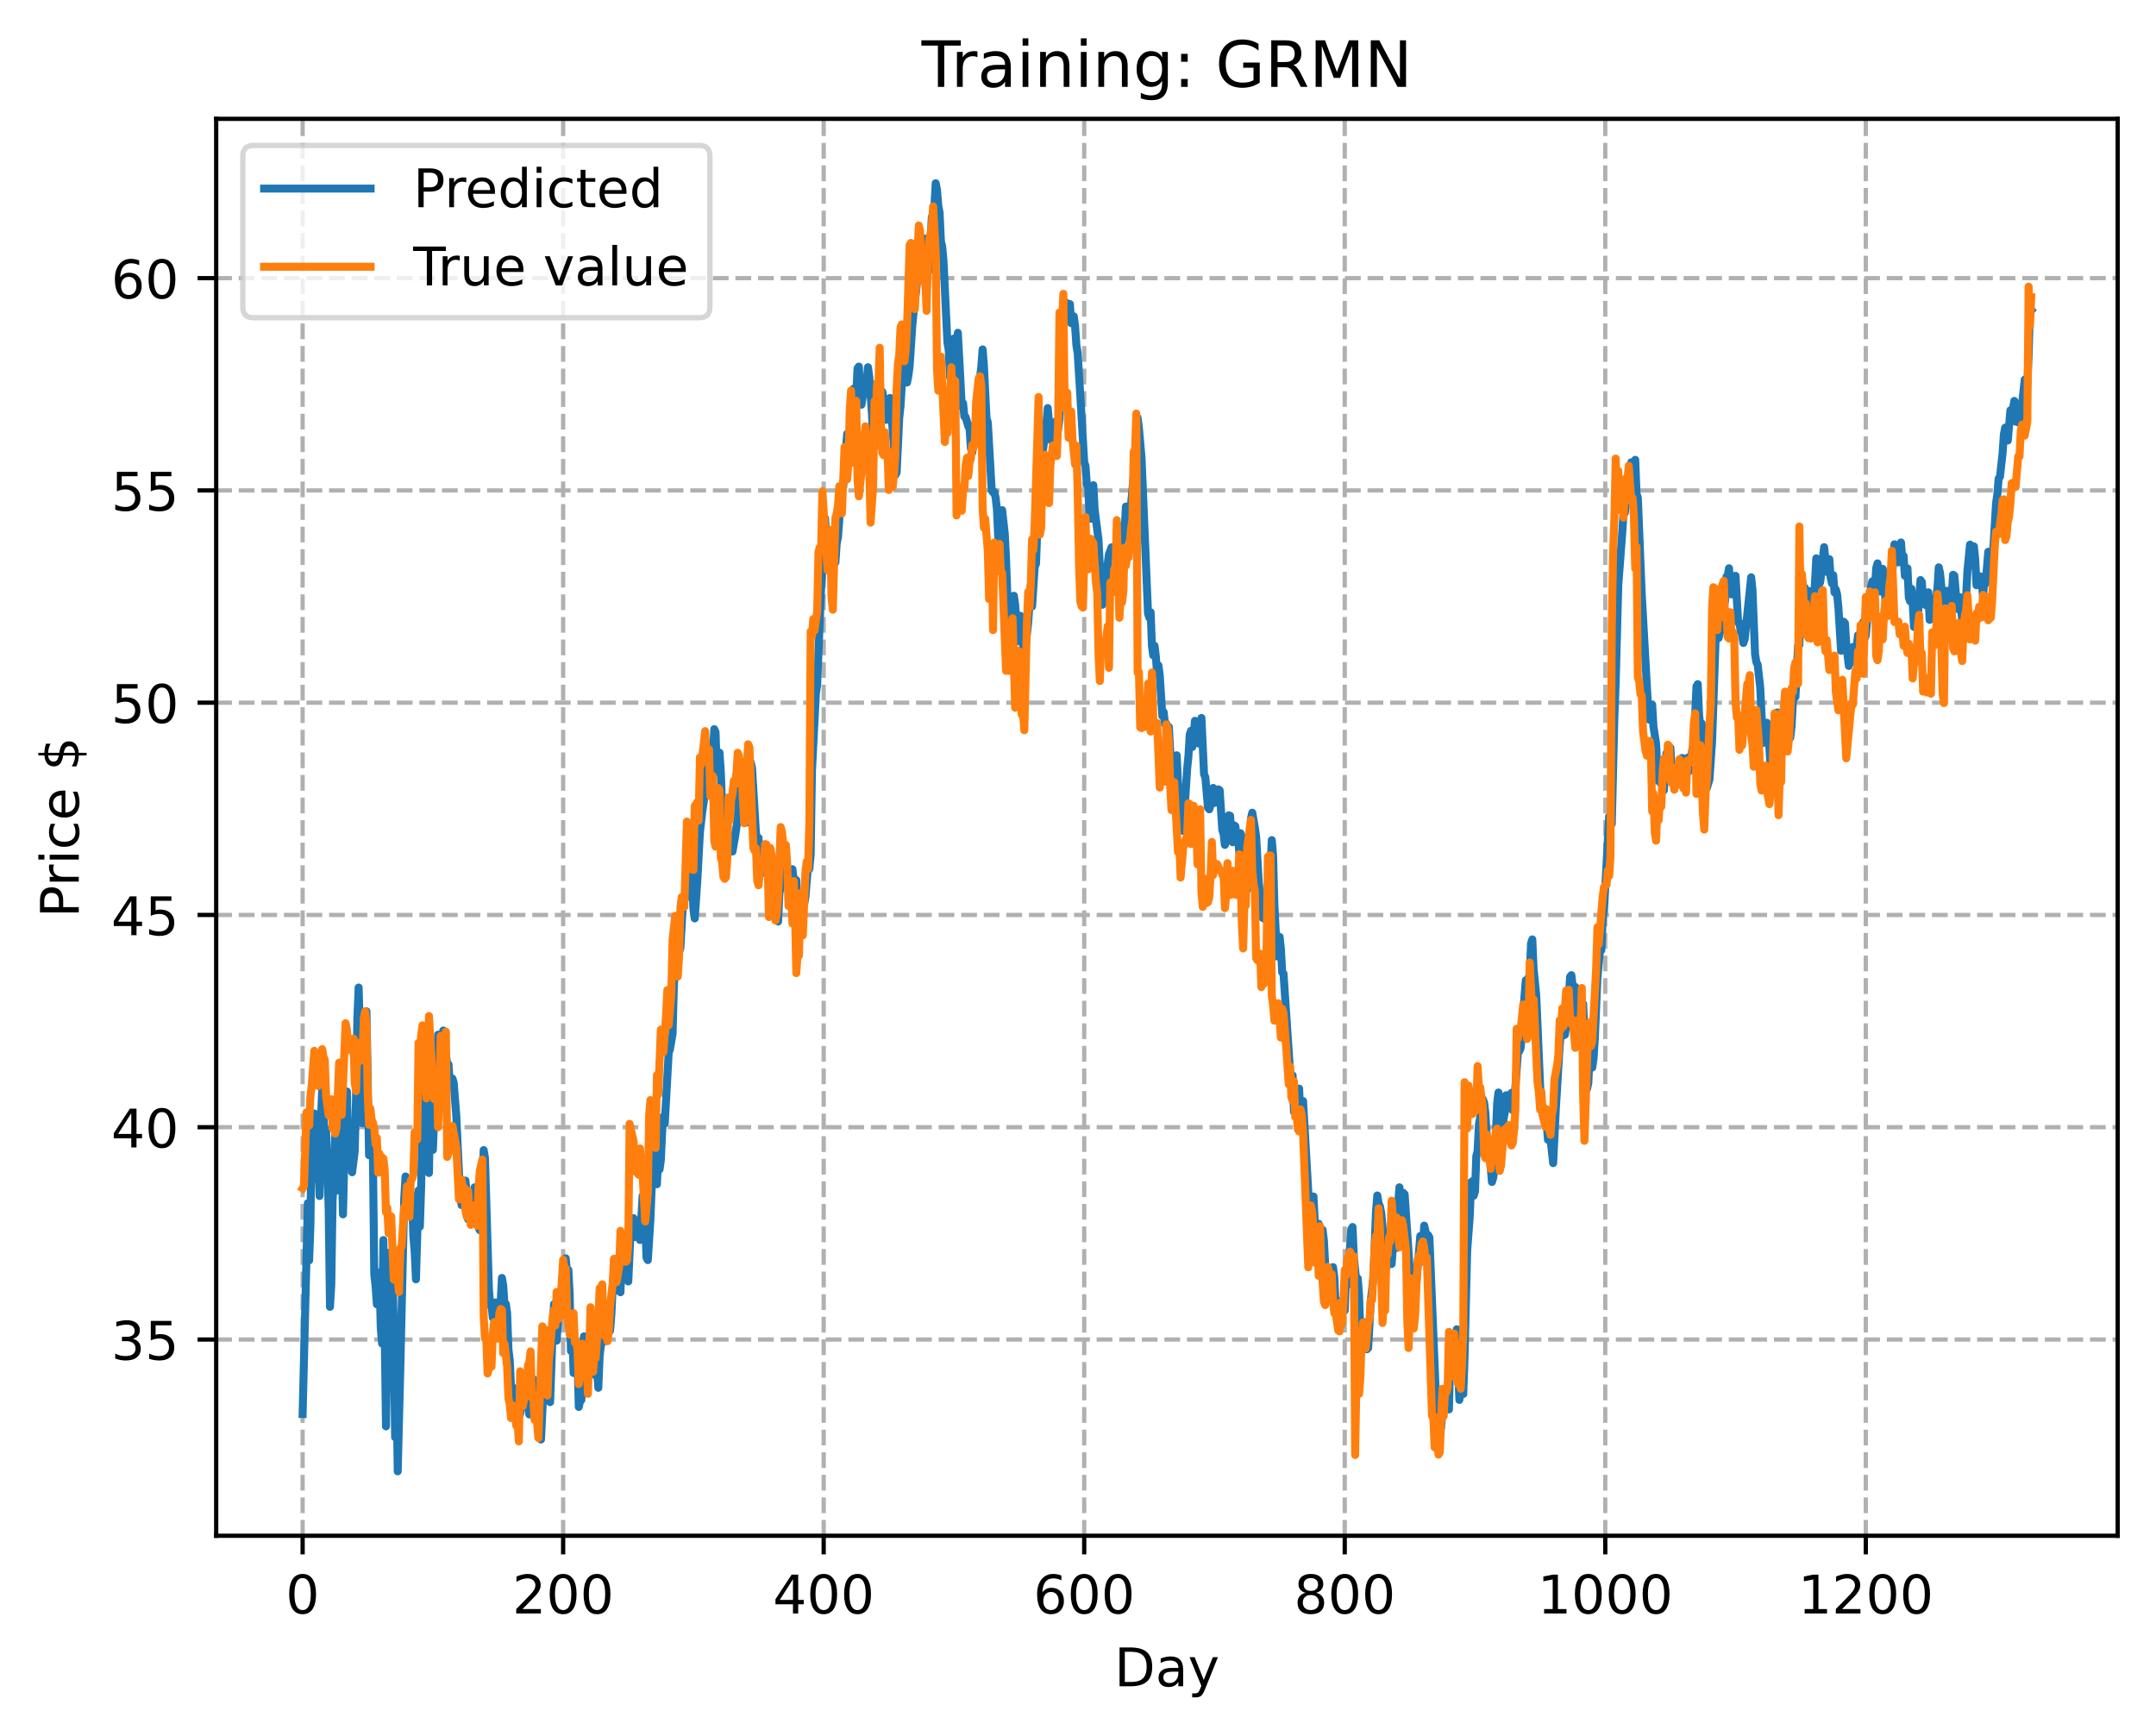 <?xml version="1.0" encoding="utf-8" standalone="no"?>
<!DOCTYPE svg PUBLIC "-//W3C//DTD SVG 1.1//EN"
  "http://www.w3.org/Graphics/SVG/1.1/DTD/svg11.dtd">
<!-- Created with matplotlib (https://matplotlib.org/) -->
<svg height="325.986pt" version="1.1" viewBox="0 0 404.923 325.986" width="404.923pt" xmlns="http://www.w3.org/2000/svg" xmlns:xlink="http://www.w3.org/1999/xlink">
 <defs>
  <style type="text/css">
*{stroke-linecap:butt;stroke-linejoin:round;}
  </style>
 </defs>
 <g id="figure_1">
  <g id="patch_1">
   <path d="M 0 325.986 
L 404.923 325.986 
L 404.923 0 
L 0 0 
z
" style="fill:#ffffff;"/>
  </g>
  <g id="axes_1">
   <g id="patch_2">
    <path d="M 40.603 288.43 
L 397.723 288.43 
L 397.723 22.318 
L 40.603 22.318 
z
" style="fill:#ffffff;"/>
   </g>
   <g id="matplotlib.axis_1">
    <g id="xtick_1">
     <g id="line2d_1">
      <path clip-path="url(#pea64c7ccf0)" d="M 56.836 288.43 
L 56.836 22.318 
" style="fill:none;stroke:#b0b0b0;stroke-dasharray:2.96,1.28;stroke-dashoffset:0;stroke-width:0.8;"/>
     </g>
     <g id="line2d_2">
      <defs>
       <path d="M 0 0 
L 0 3.5 
" id="me58fc06f8f" style="stroke:#000000;stroke-width:0.8;"/>
      </defs>
      <g>
       <use style="stroke:#000000;stroke-width:0.8;" x="56.836" xlink:href="#me58fc06f8f" y="288.43"/>
      </g>
     </g>
     <g id="text_1">
      <!-- 0 -->
      <defs>
       <path d="M 31.781 66.406 
Q 24.172 66.406 20.328 58.906 
Q 16.5 51.422 16.5 36.375 
Q 16.5 21.391 20.328 13.891 
Q 24.172 6.391 31.781 6.391 
Q 39.453 6.391 43.281 13.891 
Q 47.125 21.391 47.125 36.375 
Q 47.125 51.422 43.281 58.906 
Q 39.453 66.406 31.781 66.406 
z
M 31.781 74.219 
Q 44.047 74.219 50.516 64.516 
Q 56.984 54.828 56.984 36.375 
Q 56.984 17.969 50.516 8.266 
Q 44.047 -1.422 31.781 -1.422 
Q 19.531 -1.422 13.062 8.266 
Q 6.594 17.969 6.594 36.375 
Q 6.594 54.828 13.062 64.516 
Q 19.531 74.219 31.781 74.219 
z
" id="DejaVuSans-48"/>
      </defs>
      <g transform="translate(53.655 303.029)scale(0.1 -0.1)">
       <use xlink:href="#DejaVuSans-48"/>
      </g>
     </g>
    </g>
    <g id="xtick_2">
     <g id="line2d_3">
      <path clip-path="url(#pea64c7ccf0)" d="M 105.766 288.43 
L 105.766 22.318 
" style="fill:none;stroke:#b0b0b0;stroke-dasharray:2.96,1.28;stroke-dashoffset:0;stroke-width:0.8;"/>
     </g>
     <g id="line2d_4">
      <g>
       <use style="stroke:#000000;stroke-width:0.8;" x="105.766" xlink:href="#me58fc06f8f" y="288.43"/>
      </g>
     </g>
     <g id="text_2">
      <!-- 200 -->
      <defs>
       <path d="M 19.188 8.297 
L 53.609 8.297 
L 53.609 0 
L 7.328 0 
L 7.328 8.297 
Q 12.938 14.109 22.625 23.891 
Q 32.328 33.688 34.812 36.531 
Q 39.547 41.844 41.422 45.531 
Q 43.312 49.219 43.312 52.781 
Q 43.312 58.594 39.234 62.25 
Q 35.156 65.922 28.609 65.922 
Q 23.969 65.922 18.812 64.312 
Q 13.672 62.703 7.812 59.422 
L 7.812 69.391 
Q 13.766 71.781 18.938 73 
Q 24.125 74.219 28.422 74.219 
Q 39.75 74.219 46.484 68.547 
Q 53.219 62.891 53.219 53.422 
Q 53.219 48.922 51.531 44.891 
Q 49.859 40.875 45.406 35.406 
Q 44.188 33.984 37.641 27.219 
Q 31.109 20.453 19.188 8.297 
z
" id="DejaVuSans-50"/>
      </defs>
      <g transform="translate(96.223 303.029)scale(0.1 -0.1)">
       <use xlink:href="#DejaVuSans-50"/>
       <use x="63.623" xlink:href="#DejaVuSans-48"/>
       <use x="127.246" xlink:href="#DejaVuSans-48"/>
      </g>
     </g>
    </g>
    <g id="xtick_3">
     <g id="line2d_5">
      <path clip-path="url(#pea64c7ccf0)" d="M 154.697 288.43 
L 154.697 22.318 
" style="fill:none;stroke:#b0b0b0;stroke-dasharray:2.96,1.28;stroke-dashoffset:0;stroke-width:0.8;"/>
     </g>
     <g id="line2d_6">
      <g>
       <use style="stroke:#000000;stroke-width:0.8;" x="154.697" xlink:href="#me58fc06f8f" y="288.43"/>
      </g>
     </g>
     <g id="text_3">
      <!-- 400 -->
      <defs>
       <path d="M 37.797 64.312 
L 12.891 25.391 
L 37.797 25.391 
z
M 35.203 72.906 
L 47.609 72.906 
L 47.609 25.391 
L 58.016 25.391 
L 58.016 17.188 
L 47.609 17.188 
L 47.609 0 
L 37.797 0 
L 37.797 17.188 
L 4.891 17.188 
L 4.891 26.703 
z
" id="DejaVuSans-52"/>
      </defs>
      <g transform="translate(145.153 303.029)scale(0.1 -0.1)">
       <use xlink:href="#DejaVuSans-52"/>
       <use x="63.623" xlink:href="#DejaVuSans-48"/>
       <use x="127.246" xlink:href="#DejaVuSans-48"/>
      </g>
     </g>
    </g>
    <g id="xtick_4">
     <g id="line2d_7">
      <path clip-path="url(#pea64c7ccf0)" d="M 203.628 288.43 
L 203.628 22.318 
" style="fill:none;stroke:#b0b0b0;stroke-dasharray:2.96,1.28;stroke-dashoffset:0;stroke-width:0.8;"/>
     </g>
     <g id="line2d_8">
      <g>
       <use style="stroke:#000000;stroke-width:0.8;" x="203.628" xlink:href="#me58fc06f8f" y="288.43"/>
      </g>
     </g>
     <g id="text_4">
      <!-- 600 -->
      <defs>
       <path d="M 33.016 40.375 
Q 26.375 40.375 22.484 35.828 
Q 18.609 31.297 18.609 23.391 
Q 18.609 15.531 22.484 10.953 
Q 26.375 6.391 33.016 6.391 
Q 39.656 6.391 43.531 10.953 
Q 47.406 15.531 47.406 23.391 
Q 47.406 31.297 43.531 35.828 
Q 39.656 40.375 33.016 40.375 
z
M 52.594 71.297 
L 52.594 62.312 
Q 48.875 64.062 45.094 64.984 
Q 41.312 65.922 37.594 65.922 
Q 27.828 65.922 22.672 59.328 
Q 17.531 52.734 16.797 39.406 
Q 19.672 43.656 24.016 45.922 
Q 28.375 48.188 33.594 48.188 
Q 44.578 48.188 50.953 41.516 
Q 57.328 34.859 57.328 23.391 
Q 57.328 12.156 50.688 5.359 
Q 44.047 -1.422 33.016 -1.422 
Q 20.359 -1.422 13.672 8.266 
Q 6.984 17.969 6.984 36.375 
Q 6.984 53.656 15.188 63.938 
Q 23.391 74.219 37.203 74.219 
Q 40.922 74.219 44.703 73.484 
Q 48.484 72.75 52.594 71.297 
z
" id="DejaVuSans-54"/>
      </defs>
      <g transform="translate(194.084 303.029)scale(0.1 -0.1)">
       <use xlink:href="#DejaVuSans-54"/>
       <use x="63.623" xlink:href="#DejaVuSans-48"/>
       <use x="127.246" xlink:href="#DejaVuSans-48"/>
      </g>
     </g>
    </g>
    <g id="xtick_5">
     <g id="line2d_9">
      <path clip-path="url(#pea64c7ccf0)" d="M 252.558 288.43 
L 252.558 22.318 
" style="fill:none;stroke:#b0b0b0;stroke-dasharray:2.96,1.28;stroke-dashoffset:0;stroke-width:0.8;"/>
     </g>
     <g id="line2d_10">
      <g>
       <use style="stroke:#000000;stroke-width:0.8;" x="252.558" xlink:href="#me58fc06f8f" y="288.43"/>
      </g>
     </g>
     <g id="text_5">
      <!-- 800 -->
      <defs>
       <path d="M 31.781 34.625 
Q 24.75 34.625 20.719 30.859 
Q 16.703 27.094 16.703 20.516 
Q 16.703 13.922 20.719 10.156 
Q 24.75 6.391 31.781 6.391 
Q 38.812 6.391 42.859 10.172 
Q 46.922 13.969 46.922 20.516 
Q 46.922 27.094 42.891 30.859 
Q 38.875 34.625 31.781 34.625 
z
M 21.922 38.812 
Q 15.578 40.375 12.031 44.719 
Q 8.5 49.078 8.5 55.328 
Q 8.5 64.062 14.719 69.141 
Q 20.953 74.219 31.781 74.219 
Q 42.672 74.219 48.875 69.141 
Q 55.078 64.062 55.078 55.328 
Q 55.078 49.078 51.531 44.719 
Q 48 40.375 41.703 38.812 
Q 48.828 37.156 52.797 32.312 
Q 56.781 27.484 56.781 20.516 
Q 56.781 9.906 50.312 4.234 
Q 43.844 -1.422 31.781 -1.422 
Q 19.734 -1.422 13.25 4.234 
Q 6.781 9.906 6.781 20.516 
Q 6.781 27.484 10.781 32.312 
Q 14.797 37.156 21.922 38.812 
z
M 18.312 54.391 
Q 18.312 48.734 21.844 45.562 
Q 25.391 42.391 31.781 42.391 
Q 38.141 42.391 41.719 45.562 
Q 45.312 48.734 45.312 54.391 
Q 45.312 60.062 41.719 63.234 
Q 38.141 66.406 31.781 66.406 
Q 25.391 66.406 21.844 63.234 
Q 18.312 60.062 18.312 54.391 
z
" id="DejaVuSans-56"/>
      </defs>
      <g transform="translate(243.015 303.029)scale(0.1 -0.1)">
       <use xlink:href="#DejaVuSans-56"/>
       <use x="63.623" xlink:href="#DejaVuSans-48"/>
       <use x="127.246" xlink:href="#DejaVuSans-48"/>
      </g>
     </g>
    </g>
    <g id="xtick_6">
     <g id="line2d_11">
      <path clip-path="url(#pea64c7ccf0)" d="M 301.489 288.43 
L 301.489 22.318 
" style="fill:none;stroke:#b0b0b0;stroke-dasharray:2.96,1.28;stroke-dashoffset:0;stroke-width:0.8;"/>
     </g>
     <g id="line2d_12">
      <g>
       <use style="stroke:#000000;stroke-width:0.8;" x="301.489" xlink:href="#me58fc06f8f" y="288.43"/>
      </g>
     </g>
     <g id="text_6">
      <!-- 1000 -->
      <defs>
       <path d="M 12.406 8.297 
L 28.516 8.297 
L 28.516 63.922 
L 10.984 60.406 
L 10.984 69.391 
L 28.422 72.906 
L 38.281 72.906 
L 38.281 8.297 
L 54.391 8.297 
L 54.391 0 
L 12.406 0 
z
" id="DejaVuSans-49"/>
      </defs>
      <g transform="translate(288.764 303.029)scale(0.1 -0.1)">
       <use xlink:href="#DejaVuSans-49"/>
       <use x="63.623" xlink:href="#DejaVuSans-48"/>
       <use x="127.246" xlink:href="#DejaVuSans-48"/>
       <use x="190.869" xlink:href="#DejaVuSans-48"/>
      </g>
     </g>
    </g>
    <g id="xtick_7">
     <g id="line2d_13">
      <path clip-path="url(#pea64c7ccf0)" d="M 350.419 288.43 
L 350.419 22.318 
" style="fill:none;stroke:#b0b0b0;stroke-dasharray:2.96,1.28;stroke-dashoffset:0;stroke-width:0.8;"/>
     </g>
     <g id="line2d_14">
      <g>
       <use style="stroke:#000000;stroke-width:0.8;" x="350.419" xlink:href="#me58fc06f8f" y="288.43"/>
      </g>
     </g>
     <g id="text_7">
      <!-- 1200 -->
      <g transform="translate(337.694 303.029)scale(0.1 -0.1)">
       <use xlink:href="#DejaVuSans-49"/>
       <use x="63.623" xlink:href="#DejaVuSans-50"/>
       <use x="127.246" xlink:href="#DejaVuSans-48"/>
       <use x="190.869" xlink:href="#DejaVuSans-48"/>
      </g>
     </g>
    </g>
    <g id="text_8">
     <!-- Day -->
     <defs>
      <path d="M 19.672 64.797 
L 19.672 8.109 
L 31.594 8.109 
Q 46.688 8.109 53.688 14.938 
Q 60.688 21.781 60.688 36.531 
Q 60.688 51.172 53.688 57.984 
Q 46.688 64.797 31.594 64.797 
z
M 9.812 72.906 
L 30.078 72.906 
Q 51.266 72.906 61.172 64.094 
Q 71.094 55.281 71.094 36.531 
Q 71.094 17.672 61.125 8.828 
Q 51.172 0 30.078 0 
L 9.812 0 
z
" id="DejaVuSans-68"/>
      <path d="M 34.281 27.484 
Q 23.391 27.484 19.188 25 
Q 14.984 22.516 14.984 16.5 
Q 14.984 11.719 18.141 8.906 
Q 21.297 6.109 26.703 6.109 
Q 34.188 6.109 38.703 11.406 
Q 43.219 16.703 43.219 25.484 
L 43.219 27.484 
z
M 52.203 31.203 
L 52.203 0 
L 43.219 0 
L 43.219 8.297 
Q 40.141 3.328 35.547 0.953 
Q 30.953 -1.422 24.312 -1.422 
Q 15.922 -1.422 10.953 3.297 
Q 6 8.016 6 15.922 
Q 6 25.141 12.172 29.828 
Q 18.359 34.516 30.609 34.516 
L 43.219 34.516 
L 43.219 35.406 
Q 43.219 41.609 39.141 45 
Q 35.062 48.391 27.688 48.391 
Q 23 48.391 18.547 47.266 
Q 14.109 46.141 10.016 43.891 
L 10.016 52.203 
Q 14.938 54.109 19.578 55.047 
Q 24.219 56 28.609 56 
Q 40.484 56 46.344 49.844 
Q 52.203 43.703 52.203 31.203 
z
" id="DejaVuSans-97"/>
      <path d="M 32.172 -5.078 
Q 28.375 -14.844 24.75 -17.812 
Q 21.141 -20.797 15.094 -20.797 
L 7.906 -20.797 
L 7.906 -13.281 
L 13.188 -13.281 
Q 16.891 -13.281 18.938 -11.516 
Q 21 -9.766 23.484 -3.219 
L 25.094 0.875 
L 2.984 54.688 
L 12.5 54.688 
L 29.594 11.922 
L 46.688 54.688 
L 56.203 54.688 
z
" id="DejaVuSans-121"/>
     </defs>
     <g transform="translate(209.29 316.707)scale(0.1 -0.1)">
      <use xlink:href="#DejaVuSans-68"/>
      <use x="77.002" xlink:href="#DejaVuSans-97"/>
      <use x="138.281" xlink:href="#DejaVuSans-121"/>
     </g>
    </g>
   </g>
   <g id="matplotlib.axis_2">
    <g id="ytick_1">
     <g id="line2d_15">
      <path clip-path="url(#pea64c7ccf0)" d="M 40.603 251.577 
L 397.723 251.577 
" style="fill:none;stroke:#b0b0b0;stroke-dasharray:2.96,1.28;stroke-dashoffset:0;stroke-width:0.8;"/>
     </g>
     <g id="line2d_16">
      <defs>
       <path d="M 0 0 
L -3.5 0 
" id="mf54237c65f" style="stroke:#000000;stroke-width:0.8;"/>
      </defs>
      <g>
       <use style="stroke:#000000;stroke-width:0.8;" x="40.603" xlink:href="#mf54237c65f" y="251.577"/>
      </g>
     </g>
     <g id="text_9">
      <!-- 35 -->
      <defs>
       <path d="M 40.578 39.312 
Q 47.656 37.797 51.625 33 
Q 55.609 28.219 55.609 21.188 
Q 55.609 10.406 48.188 4.484 
Q 40.766 -1.422 27.094 -1.422 
Q 22.516 -1.422 17.656 -0.516 
Q 12.797 0.391 7.625 2.203 
L 7.625 11.719 
Q 11.719 9.328 16.594 8.109 
Q 21.484 6.891 26.812 6.891 
Q 36.078 6.891 40.938 10.547 
Q 45.797 14.203 45.797 21.188 
Q 45.797 27.641 41.281 31.266 
Q 36.766 34.906 28.719 34.906 
L 20.219 34.906 
L 20.219 43.016 
L 29.109 43.016 
Q 36.375 43.016 40.234 45.922 
Q 44.094 48.828 44.094 54.297 
Q 44.094 59.906 40.109 62.906 
Q 36.141 65.922 28.719 65.922 
Q 24.656 65.922 20.016 65.031 
Q 15.375 64.156 9.812 62.312 
L 9.812 71.094 
Q 15.438 72.656 20.344 73.438 
Q 25.25 74.219 29.594 74.219 
Q 40.828 74.219 47.359 69.109 
Q 53.906 64.016 53.906 55.328 
Q 53.906 49.266 50.438 45.094 
Q 46.969 40.922 40.578 39.312 
z
" id="DejaVuSans-51"/>
       <path d="M 10.797 72.906 
L 49.516 72.906 
L 49.516 64.594 
L 19.828 64.594 
L 19.828 46.734 
Q 21.969 47.469 24.109 47.828 
Q 26.266 48.188 28.422 48.188 
Q 40.625 48.188 47.75 41.5 
Q 54.891 34.812 54.891 23.391 
Q 54.891 11.625 47.562 5.094 
Q 40.234 -1.422 26.906 -1.422 
Q 22.312 -1.422 17.547 -0.641 
Q 12.797 0.141 7.719 1.703 
L 7.719 11.625 
Q 12.109 9.234 16.797 8.062 
Q 21.484 6.891 26.703 6.891 
Q 35.156 6.891 40.078 11.328 
Q 45.016 15.766 45.016 23.391 
Q 45.016 31 40.078 35.438 
Q 35.156 39.891 26.703 39.891 
Q 22.75 39.891 18.812 39.016 
Q 14.891 38.141 10.797 36.281 
z
" id="DejaVuSans-53"/>
      </defs>
      <g transform="translate(20.878 255.376)scale(0.1 -0.1)">
       <use xlink:href="#DejaVuSans-51"/>
       <use x="63.623" xlink:href="#DejaVuSans-53"/>
      </g>
     </g>
    </g>
    <g id="ytick_2">
     <g id="line2d_17">
      <path clip-path="url(#pea64c7ccf0)" d="M 40.603 211.709 
L 397.723 211.709 
" style="fill:none;stroke:#b0b0b0;stroke-dasharray:2.96,1.28;stroke-dashoffset:0;stroke-width:0.8;"/>
     </g>
     <g id="line2d_18">
      <g>
       <use style="stroke:#000000;stroke-width:0.8;" x="40.603" xlink:href="#mf54237c65f" y="211.709"/>
      </g>
     </g>
     <g id="text_10">
      <!-- 40 -->
      <g transform="translate(20.878 215.508)scale(0.1 -0.1)">
       <use xlink:href="#DejaVuSans-52"/>
       <use x="63.623" xlink:href="#DejaVuSans-48"/>
      </g>
     </g>
    </g>
    <g id="ytick_3">
     <g id="line2d_19">
      <path clip-path="url(#pea64c7ccf0)" d="M 40.603 171.841 
L 397.723 171.841 
" style="fill:none;stroke:#b0b0b0;stroke-dasharray:2.96,1.28;stroke-dashoffset:0;stroke-width:0.8;"/>
     </g>
     <g id="line2d_20">
      <g>
       <use style="stroke:#000000;stroke-width:0.8;" x="40.603" xlink:href="#mf54237c65f" y="171.841"/>
      </g>
     </g>
     <g id="text_11">
      <!-- 45 -->
      <g transform="translate(20.878 175.64)scale(0.1 -0.1)">
       <use xlink:href="#DejaVuSans-52"/>
       <use x="63.623" xlink:href="#DejaVuSans-53"/>
      </g>
     </g>
    </g>
    <g id="ytick_4">
     <g id="line2d_21">
      <path clip-path="url(#pea64c7ccf0)" d="M 40.603 131.973 
L 397.723 131.973 
" style="fill:none;stroke:#b0b0b0;stroke-dasharray:2.96,1.28;stroke-dashoffset:0;stroke-width:0.8;"/>
     </g>
     <g id="line2d_22">
      <g>
       <use style="stroke:#000000;stroke-width:0.8;" x="40.603" xlink:href="#mf54237c65f" y="131.973"/>
      </g>
     </g>
     <g id="text_12">
      <!-- 50 -->
      <g transform="translate(20.878 135.772)scale(0.1 -0.1)">
       <use xlink:href="#DejaVuSans-53"/>
       <use x="63.623" xlink:href="#DejaVuSans-48"/>
      </g>
     </g>
    </g>
    <g id="ytick_5">
     <g id="line2d_23">
      <path clip-path="url(#pea64c7ccf0)" d="M 40.603 92.105 
L 397.723 92.105 
" style="fill:none;stroke:#b0b0b0;stroke-dasharray:2.96,1.28;stroke-dashoffset:0;stroke-width:0.8;"/>
     </g>
     <g id="line2d_24">
      <g>
       <use style="stroke:#000000;stroke-width:0.8;" x="40.603" xlink:href="#mf54237c65f" y="92.105"/>
      </g>
     </g>
     <g id="text_13">
      <!-- 55 -->
      <g transform="translate(20.878 95.904)scale(0.1 -0.1)">
       <use xlink:href="#DejaVuSans-53"/>
       <use x="63.623" xlink:href="#DejaVuSans-53"/>
      </g>
     </g>
    </g>
    <g id="ytick_6">
     <g id="line2d_25">
      <path clip-path="url(#pea64c7ccf0)" d="M 40.603 52.237 
L 397.723 52.237 
" style="fill:none;stroke:#b0b0b0;stroke-dasharray:2.96,1.28;stroke-dashoffset:0;stroke-width:0.8;"/>
     </g>
     <g id="line2d_26">
      <g>
       <use style="stroke:#000000;stroke-width:0.8;" x="40.603" xlink:href="#mf54237c65f" y="52.237"/>
      </g>
     </g>
     <g id="text_14">
      <!-- 60 -->
      <g transform="translate(20.878 56.036)scale(0.1 -0.1)">
       <use xlink:href="#DejaVuSans-54"/>
       <use x="63.623" xlink:href="#DejaVuSans-48"/>
      </g>
     </g>
    </g>
    <g id="text_15">
     <!-- Price $ -->
     <defs>
      <path d="M 19.672 64.797 
L 19.672 37.406 
L 32.078 37.406 
Q 38.969 37.406 42.719 40.969 
Q 46.484 44.531 46.484 51.125 
Q 46.484 57.672 42.719 61.234 
Q 38.969 64.797 32.078 64.797 
z
M 9.812 72.906 
L 32.078 72.906 
Q 44.344 72.906 50.609 67.359 
Q 56.891 61.812 56.891 51.125 
Q 56.891 40.328 50.609 34.812 
Q 44.344 29.297 32.078 29.297 
L 19.672 29.297 
L 19.672 0 
L 9.812 0 
z
" id="DejaVuSans-80"/>
      <path d="M 41.109 46.297 
Q 39.594 47.172 37.812 47.578 
Q 36.031 48 33.891 48 
Q 26.266 48 22.188 43.047 
Q 18.109 38.094 18.109 28.812 
L 18.109 0 
L 9.078 0 
L 9.078 54.688 
L 18.109 54.688 
L 18.109 46.188 
Q 20.953 51.172 25.484 53.578 
Q 30.031 56 36.531 56 
Q 37.453 56 38.578 55.875 
Q 39.703 55.766 41.062 55.516 
z
" id="DejaVuSans-114"/>
      <path d="M 9.422 54.688 
L 18.406 54.688 
L 18.406 0 
L 9.422 0 
z
M 9.422 75.984 
L 18.406 75.984 
L 18.406 64.594 
L 9.422 64.594 
z
" id="DejaVuSans-105"/>
      <path d="M 48.781 52.594 
L 48.781 44.188 
Q 44.969 46.297 41.141 47.344 
Q 37.312 48.391 33.406 48.391 
Q 24.656 48.391 19.812 42.844 
Q 14.984 37.312 14.984 27.297 
Q 14.984 17.281 19.812 11.734 
Q 24.656 6.203 33.406 6.203 
Q 37.312 6.203 41.141 7.25 
Q 44.969 8.297 48.781 10.406 
L 48.781 2.094 
Q 45.016 0.344 40.984 -0.531 
Q 36.969 -1.422 32.422 -1.422 
Q 20.062 -1.422 12.781 6.344 
Q 5.516 14.109 5.516 27.297 
Q 5.516 40.672 12.859 48.328 
Q 20.219 56 33.016 56 
Q 37.156 56 41.109 55.141 
Q 45.062 54.297 48.781 52.594 
z
" id="DejaVuSans-99"/>
      <path d="M 56.203 29.594 
L 56.203 25.203 
L 14.891 25.203 
Q 15.484 15.922 20.484 11.062 
Q 25.484 6.203 34.422 6.203 
Q 39.594 6.203 44.453 7.469 
Q 49.312 8.734 54.109 11.281 
L 54.109 2.781 
Q 49.266 0.734 44.188 -0.344 
Q 39.109 -1.422 33.891 -1.422 
Q 20.797 -1.422 13.156 6.188 
Q 5.516 13.812 5.516 26.812 
Q 5.516 40.234 12.766 48.109 
Q 20.016 56 32.328 56 
Q 43.359 56 49.781 48.891 
Q 56.203 41.797 56.203 29.594 
z
M 47.219 32.234 
Q 47.125 39.594 43.094 43.984 
Q 39.062 48.391 32.422 48.391 
Q 24.906 48.391 20.391 44.141 
Q 15.875 39.891 15.188 32.172 
z
" id="DejaVuSans-101"/>
      <path id="DejaVuSans-32"/>
      <path d="M 33.797 -14.703 
L 28.906 -14.703 
L 28.859 0 
Q 23.734 0.094 18.609 1.188 
Q 13.484 2.297 8.297 4.5 
L 8.297 13.281 
Q 13.281 10.156 18.375 8.562 
Q 23.484 6.984 28.906 6.938 
L 28.906 29.203 
Q 18.109 30.953 13.203 35.156 
Q 8.297 39.359 8.297 46.688 
Q 8.297 54.641 13.625 59.219 
Q 18.953 63.812 28.906 64.5 
L 28.906 75.984 
L 33.797 75.984 
L 33.797 64.656 
Q 38.328 64.453 42.578 63.688 
Q 46.828 62.938 50.875 61.625 
L 50.875 53.078 
Q 46.828 55.125 42.547 56.25 
Q 38.281 57.375 33.797 57.562 
L 33.797 36.719 
Q 44.875 35.016 50.094 30.609 
Q 55.328 26.219 55.328 18.609 
Q 55.328 10.359 49.781 5.594 
Q 44.234 0.828 33.797 0.094 
z
M 28.906 37.594 
L 28.906 57.625 
Q 23.25 56.984 20.266 54.391 
Q 17.281 51.812 17.281 47.516 
Q 17.281 43.312 20.031 40.969 
Q 22.797 38.625 28.906 37.594 
z
M 33.797 28.219 
L 33.797 7.078 
Q 39.984 7.906 43.141 10.594 
Q 46.297 13.281 46.297 17.672 
Q 46.297 21.969 43.281 24.5 
Q 40.281 27.047 33.797 28.219 
z
" id="DejaVuSans-36"/>
     </defs>
     <g transform="translate(14.798 172.342)rotate(-90)scale(0.1 -0.1)">
      <use xlink:href="#DejaVuSans-80"/>
      <use x="58.553" xlink:href="#DejaVuSans-114"/>
      <use x="99.666" xlink:href="#DejaVuSans-105"/>
      <use x="127.449" xlink:href="#DejaVuSans-99"/>
      <use x="182.43" xlink:href="#DejaVuSans-101"/>
      <use x="243.953" xlink:href="#DejaVuSans-32"/>
      <use x="275.74" xlink:href="#DejaVuSans-36"/>
     </g>
    </g>
   </g>
   <g id="line2d_27">
    <path clip-path="url(#pea64c7ccf0)" d="M 56.836 265.574 
L 57.814 225.978 
L 58.059 236.718 
L 58.304 230.02 
L 58.548 209.36 
L 59.038 209.132 
L 59.282 213.348 
L 59.527 221.462 
L 59.772 216.869 
L 60.016 224.622 
L 60.261 210.513 
L 60.506 204.823 
L 60.995 214.124 
L 61.24 212.056 
L 61.729 227.042 
L 61.974 245.445 
L 62.218 241.335 
L 62.463 225.419 
L 62.708 221.441 
L 62.952 213.03 
L 63.197 223.615 
L 63.441 211.875 
L 63.931 208.29 
L 64.42 228.073 
L 64.909 206.74 
L 65.154 204.994 
L 65.399 216.509 
L 65.643 218.398 
L 65.888 213.363 
L 66.133 220.167 
L 66.622 216.198 
L 66.867 206.394 
L 67.111 191.366 
L 67.356 185.473 
L 68.09 210.969 
L 68.579 191.25 
L 68.824 189.949 
L 69.313 216.97 
L 69.558 211.138 
L 70.047 217.797 
L 70.292 239.354 
L 70.536 241.502 
L 70.781 244.967 
L 71.026 238.976 
L 71.27 240.358 
L 71.515 249.506 
L 71.76 252.339 
L 72.004 232.896 
L 72.494 267.894 
L 72.983 235.294 
L 73.228 238.741 
L 73.472 235.957 
L 73.717 238.326 
L 73.962 249.641 
L 74.206 269.929 
L 74.451 258.177 
L 74.696 276.334 
L 75.185 256.95 
L 75.919 225.094 
L 76.163 220.957 
L 76.408 222.297 
L 76.653 221.754 
L 76.897 223.11 
L 77.142 225.312 
L 77.387 224.425 
L 77.631 232.171 
L 77.876 234.98 
L 78.121 240.278 
L 78.61 223.584 
L 78.855 230.374 
L 79.099 222.808 
L 79.589 195.342 
L 79.833 192.826 
L 80.323 215.695 
L 80.567 220.3 
L 80.812 204.135 
L 81.056 198.917 
L 81.301 215.971 
L 81.546 209.882 
L 81.79 206.575 
L 82.28 194.329 
L 82.769 198.193 
L 83.014 194.389 
L 83.258 193.544 
L 83.503 197.284 
L 83.748 197.795 
L 83.992 200.037 
L 84.237 199.909 
L 84.482 203.631 
L 84.726 203.673 
L 84.971 202.563 
L 85.216 203.367 
L 85.705 209.643 
L 86.194 220.146 
L 86.439 224.491 
L 86.684 226.332 
L 86.928 222.571 
L 87.173 223.125 
L 87.417 221.733 
L 87.662 224.501 
L 87.907 228.978 
L 88.151 226.912 
L 88.396 226.707 
L 88.641 228.821 
L 88.885 226.963 
L 89.13 223.001 
L 89.375 224.172 
L 89.864 230.455 
L 90.109 231.042 
L 90.353 227.652 
L 90.843 215.999 
L 91.087 217.504 
L 91.821 242.035 
L 92.066 245.189 
L 92.311 244.885 
L 92.555 247.491 
L 92.8 247.409 
L 93.044 244.615 
L 93.289 247.894 
L 93.534 246.981 
L 93.778 247.339 
L 94.023 244.742 
L 94.268 240.023 
L 94.512 241.436 
L 94.757 245.233 
L 95.002 244.897 
L 95.246 246.594 
L 95.491 253.467 
L 95.736 255.418 
L 96.225 266.018 
L 96.47 264.68 
L 96.714 260.76 
L 96.959 261.635 
L 97.448 266.074 
L 97.693 265.545 
L 98.182 262.765 
L 98.427 263.952 
L 98.672 260.372 
L 98.916 259.04 
L 99.405 265.65 
L 99.65 261.753 
L 99.895 259.8 
L 100.139 259.011 
L 100.629 262.11 
L 100.873 262.062 
L 101.118 263.561 
L 101.363 268.045 
L 101.607 270.353 
L 102.097 260.028 
L 102.341 260.309 
L 102.586 259.106 
L 102.831 256.86 
L 103.075 258.016 
L 103.32 263.337 
L 103.809 249.393 
L 104.054 244.952 
L 104.299 246.286 
L 104.543 251.796 
L 105.032 244.889 
L 105.277 244.242 
L 105.522 246.809 
L 106.011 236.967 
L 106.256 236.322 
L 106.5 239.2 
L 106.745 238.501 
L 106.99 243.04 
L 107.234 253.741 
L 107.479 250.485 
L 107.724 257.861 
L 107.968 256.009 
L 108.213 252.538 
L 108.458 255.249 
L 108.702 264.241 
L 108.947 263.082 
L 109.192 262.945 
L 109.681 250.982 
L 109.926 255.12 
L 110.415 257.303 
L 110.66 255.908 
L 111.149 249.915 
L 111.393 248.857 
L 111.638 257.153 
L 111.883 258.351 
L 112.127 257.174 
L 112.372 260.645 
L 112.617 254.646 
L 112.861 252.589 
L 113.106 252.238 
L 113.351 247.399 
L 113.595 245.056 
L 113.84 248.498 
L 114.085 249.103 
L 114.329 249.379 
L 114.574 249.952 
L 114.819 246.932 
L 115.063 241.967 
L 115.553 236.474 
L 115.797 241.369 
L 116.042 242.385 
L 116.287 241.808 
L 116.531 242.7 
L 116.776 235.848 
L 117.02 234.599 
L 117.265 238.15 
L 117.754 236.666 
L 117.999 240.674 
L 118.488 229.745 
L 118.733 230.661 
L 118.978 228.781 
L 119.222 232.343 
L 119.467 230.866 
L 119.712 230.283 
L 119.956 232.352 
L 120.201 232.879 
L 120.69 224.605 
L 120.935 226.445 
L 121.18 229.926 
L 121.424 236.207 
L 121.669 236.664 
L 122.158 229.001 
L 122.648 216.557 
L 122.892 216.791 
L 123.381 222.419 
L 123.626 216.776 
L 123.871 219.638 
L 124.115 217.858 
L 124.36 212.544 
L 124.605 209.713 
L 124.849 211.013 
L 125.583 197.771 
L 125.828 197.052 
L 126.317 194.205 
L 126.562 185.036 
L 127.051 177.641 
L 127.296 174.948 
L 127.541 178.708 
L 127.785 178.07 
L 128.275 169.447 
L 128.519 168.229 
L 129.008 168.462 
L 129.253 163.105 
L 129.498 162.293 
L 129.742 162.892 
L 129.987 164.779 
L 130.232 170.692 
L 130.476 172.496 
L 130.966 165.415 
L 131.455 156.27 
L 131.944 152.069 
L 132.189 150.446 
L 132.923 139.751 
L 133.168 143.236 
L 133.412 141.124 
L 133.657 140.401 
L 133.902 141.984 
L 134.146 136.949 
L 134.391 137.524 
L 134.636 145.043 
L 134.88 144.435 
L 135.125 141.351 
L 135.369 144.79 
L 135.614 151.138 
L 136.348 159.263 
L 136.593 160.724 
L 137.082 156.813 
L 137.327 156.901 
L 137.571 159.922 
L 138.061 157.07 
L 138.55 153.75 
L 139.039 142.909 
L 139.529 147.647 
L 139.773 148.389 
L 140.018 152.414 
L 140.263 154.483 
L 140.996 143.189 
L 141.241 144.196 
L 141.975 156.438 
L 142.22 157.759 
L 142.464 157.362 
L 142.709 161.774 
L 142.954 164.07 
L 143.198 161.899 
L 143.443 160.775 
L 143.688 161.388 
L 143.932 160.304 
L 144.177 160.185 
L 144.666 164.448 
L 144.911 163.657 
L 145.645 168.126 
L 146.134 173.067 
L 146.379 167.762 
L 146.624 166.678 
L 146.868 161.168 
L 147.113 161.066 
L 147.602 164.834 
L 147.847 165.811 
L 148.091 163.735 
L 148.336 165.685 
L 148.581 166.144 
L 148.825 163.24 
L 149.315 167.19 
L 149.559 165.298 
L 149.804 171.238 
L 150.049 171.644 
L 150.293 174.708 
L 150.538 173.326 
L 150.783 169.698 
L 151.027 169.872 
L 151.272 168.443 
L 151.761 162.592 
L 152.006 163.228 
L 152.251 160.496 
L 152.495 144.858 
L 153.229 130.294 
L 153.474 128.59 
L 154.208 110.57 
L 154.697 103.108 
L 154.942 97.331 
L 155.431 104.267 
L 155.676 106.656 
L 155.92 106.45 
L 156.165 102.522 
L 156.41 101.55 
L 156.654 105.372 
L 156.899 105.623 
L 157.144 102.041 
L 157.388 100.872 
L 157.878 94.251 
L 158.122 91.8 
L 158.367 91.416 
L 159.101 81.469 
L 159.345 82.102 
L 159.59 82.116 
L 159.835 77.988 
L 160.079 76.281 
L 160.324 73.001 
L 160.569 74.163 
L 160.813 74.036 
L 161.058 69.192 
L 161.303 68.85 
L 161.547 73.806 
L 161.792 76.009 
L 162.526 71.289 
L 162.771 71.613 
L 163.015 68.967 
L 163.26 70.779 
L 163.749 77.458 
L 163.994 82.561 
L 164.239 83.97 
L 164.483 79.273 
L 164.728 76.961 
L 164.972 77.333 
L 165.217 75.523 
L 165.462 74.874 
L 165.706 73.563 
L 166.196 76.159 
L 166.44 78.856 
L 166.685 78.336 
L 166.93 78.545 
L 167.174 74.742 
L 167.908 83.971 
L 168.153 89.22 
L 168.398 88.762 
L 168.887 78.506 
L 169.132 76.225 
L 169.376 72.209 
L 169.621 71 
L 169.866 66.269 
L 170.11 68.445 
L 170.355 71.847 
L 170.6 70.588 
L 170.844 68.722 
L 171.333 61.225 
L 171.823 56.239 
L 172.067 54.684 
L 172.312 51.863 
L 172.557 47.178 
L 172.801 46.293 
L 173.046 44.893 
L 173.291 44.715 
L 173.535 45.784 
L 173.78 44.822 
L 174.025 50.539 
L 174.269 51.223 
L 174.514 50.479 
L 175.003 40.775 
L 175.248 40.217 
L 175.493 38.704 
L 175.737 34.414 
L 175.982 35.664 
L 176.227 38.668 
L 176.471 40.004 
L 176.716 45.317 
L 176.96 46.325 
L 177.205 49.076 
L 177.939 64.299 
L 178.184 65.788 
L 178.428 70.856 
L 178.673 71.52 
L 178.918 69.915 
L 179.162 63.585 
L 179.407 66.739 
L 179.652 65.748 
L 179.896 62.497 
L 180.386 71.556 
L 180.63 76.404 
L 180.875 75.727 
L 181.12 78.232 
L 181.364 78.346 
L 181.854 80.073 
L 182.098 80.54 
L 182.343 84.225 
L 182.588 85.02 
L 182.832 83.548 
L 183.077 79.711 
L 183.321 80.96 
L 183.811 73.045 
L 184.3 68.872 
L 184.545 65.62 
L 184.789 68.625 
L 185.279 78.564 
L 185.523 79.36 
L 186.257 92.08 
L 186.502 92.472 
L 186.747 92.386 
L 186.991 93.499 
L 187.236 95.625 
L 187.481 100.985 
L 187.725 100.649 
L 187.97 97.469 
L 188.215 95.813 
L 188.704 100.193 
L 188.948 105.107 
L 189.438 118.463 
L 189.682 118.389 
L 189.927 119.633 
L 190.416 111.896 
L 190.661 113.621 
L 191.15 120.452 
L 191.395 116.878 
L 191.64 115.659 
L 192.374 123.503 
L 193.108 116.943 
L 193.597 109.764 
L 193.842 113.89 
L 194.331 106.434 
L 194.575 105.887 
L 195.309 86.002 
L 195.554 84.579 
L 195.799 85.147 
L 196.533 79.639 
L 196.777 76.646 
L 197.267 82.136 
L 197.511 82.802 
L 197.756 81.301 
L 198.001 81.201 
L 198.245 79.17 
L 198.49 82.258 
L 198.979 78.755 
L 199.469 62.709 
L 199.713 60.956 
L 199.958 57.737 
L 200.203 56.813 
L 200.447 58.997 
L 200.692 57.613 
L 200.936 57.101 
L 201.181 60.696 
L 201.426 60.34 
L 201.67 59.409 
L 201.915 61.274 
L 202.16 64.831 
L 202.404 66.381 
L 202.894 74.263 
L 203.628 86.813 
L 203.872 87.539 
L 204.117 90.895 
L 204.362 91.357 
L 204.606 96.223 
L 204.851 97.428 
L 205.096 92.688 
L 205.34 91.128 
L 205.585 95.685 
L 206.319 101.432 
L 206.808 111.451 
L 207.053 113.581 
L 207.542 110.291 
L 207.787 110.332 
L 208.031 105.931 
L 208.276 104.081 
L 208.765 102.797 
L 209.01 103.158 
L 209.255 104.656 
L 209.499 104.88 
L 209.744 103.318 
L 210.233 98.766 
L 210.478 100.801 
L 210.723 101.65 
L 210.967 100.26 
L 211.212 100.033 
L 211.457 95.133 
L 211.946 97.21 
L 212.191 94.962 
L 212.435 94.595 
L 212.924 89.384 
L 213.169 87.342 
L 213.658 78.465 
L 213.903 80.367 
L 214.392 85.961 
L 215.616 115.209 
L 215.86 116.004 
L 216.105 114.987 
L 216.35 121.305 
L 216.594 123.087 
L 216.839 121.285 
L 217.084 123.33 
L 217.328 126.618 
L 217.573 124.974 
L 217.818 126.884 
L 218.307 134.493 
L 218.551 133.738 
L 218.796 136.029 
L 219.041 135.897 
L 219.285 137.569 
L 219.53 136.534 
L 219.775 141.027 
L 220.019 142.528 
L 220.509 149.735 
L 220.998 141.857 
L 221.243 147.08 
L 221.487 149.558 
L 221.732 153.696 
L 221.977 155.896 
L 222.221 156.062 
L 222.955 144.464 
L 223.2 142.066 
L 223.445 137.96 
L 223.689 137.245 
L 223.934 140.28 
L 224.179 138.351 
L 224.423 135.378 
L 224.912 138.784 
L 225.157 139.649 
L 225.402 138.605 
L 225.646 134.841 
L 226.136 145.418 
L 226.38 145.971 
L 226.87 151.69 
L 227.114 151.999 
L 227.359 151.227 
L 227.848 147.983 
L 228.093 150.797 
L 228.338 149.516 
L 228.582 149.77 
L 228.827 148.256 
L 229.072 148.429 
L 229.561 155.891 
L 229.806 156.618 
L 230.05 158.687 
L 230.539 157.326 
L 230.784 153.125 
L 231.029 153.213 
L 231.273 156.462 
L 231.518 158.186 
L 231.763 155.005 
L 232.007 155.153 
L 232.252 156.965 
L 232.497 156.623 
L 232.741 160.044 
L 232.986 156.486 
L 233.231 157.161 
L 233.72 165.531 
L 234.209 167.154 
L 234.454 164.005 
L 234.943 153.738 
L 235.188 152.635 
L 235.677 155.437 
L 235.922 157.16 
L 236.411 165.735 
L 237.145 172.408 
L 237.39 171.614 
L 237.634 172.695 
L 238.124 172.444 
L 238.368 164.934 
L 238.613 162.595 
L 238.858 157.787 
L 239.102 160.681 
L 239.347 169.961 
L 239.836 179.623 
L 240.326 175.947 
L 240.57 178.238 
L 240.815 182.606 
L 241.06 182.868 
L 242.283 201.141 
L 242.527 202.758 
L 242.772 201.971 
L 243.017 208.829 
L 243.261 208.763 
L 243.506 205.668 
L 243.751 205.414 
L 243.995 204.457 
L 244.24 210.45 
L 244.729 206.783 
L 245.953 227.926 
L 246.197 227.816 
L 246.442 225.377 
L 246.687 224.716 
L 247.176 234.233 
L 247.421 233.776 
L 247.665 229.842 
L 247.91 231.421 
L 248.155 231.438 
L 248.399 230.973 
L 248.644 232.957 
L 249.133 242.269 
L 249.378 241.411 
L 249.622 238.891 
L 249.867 238.817 
L 250.112 240.53 
L 250.356 237.982 
L 250.601 239.882 
L 250.846 245.443 
L 251.09 244.168 
L 251.58 249.063 
L 251.824 248.917 
L 252.069 245.525 
L 252.314 246.251 
L 252.558 246.129 
L 252.803 239.136 
L 253.048 241.394 
L 253.782 230.895 
L 254.026 230.446 
L 254.271 236.17 
L 254.76 240.882 
L 255.005 240.1 
L 255.249 243.316 
L 255.494 250.239 
L 255.739 251.909 
L 255.983 251.84 
L 256.228 248.347 
L 256.473 248.821 
L 256.717 253.412 
L 256.962 253.169 
L 257.451 244.287 
L 257.941 239.968 
L 258.43 227.496 
L 258.675 224.524 
L 258.919 226.005 
L 259.164 226.564 
L 259.409 227.803 
L 260.387 238.147 
L 260.876 234.993 
L 261.121 235.947 
L 261.366 237.394 
L 261.855 230.901 
L 262.1 233.261 
L 262.344 234.373 
L 262.589 226.104 
L 262.834 222.992 
L 263.323 227.848 
L 263.568 224.042 
L 263.812 224.324 
L 265.036 242.471 
L 265.28 238.63 
L 265.525 240.373 
L 265.77 241.015 
L 266.014 240.853 
L 266.748 232.139 
L 266.993 234.525 
L 267.237 234.529 
L 267.482 230.182 
L 267.727 231.263 
L 267.971 233.805 
L 268.216 231.962 
L 268.461 232.42 
L 269.439 256.338 
L 269.684 262.454 
L 269.929 264.39 
L 270.173 264.184 
L 270.418 267.006 
L 270.663 268.122 
L 271.152 261.72 
L 271.397 261.506 
L 271.641 262.901 
L 271.886 261.679 
L 272.131 264.707 
L 272.375 254.564 
L 272.62 255.17 
L 272.864 258.251 
L 273.109 258.434 
L 273.354 252.184 
L 273.598 249.652 
L 274.088 262.919 
L 274.577 259.238 
L 274.822 261.821 
L 275.066 254.68 
L 275.556 234.894 
L 276.045 228.312 
L 276.29 222.061 
L 276.534 221.837 
L 276.779 224.566 
L 277.024 223.75 
L 277.268 217.099 
L 277.513 216.184 
L 277.758 211.196 
L 278.002 209.861 
L 278.247 207.052 
L 278.491 206.443 
L 278.736 207.09 
L 278.981 209.149 
L 279.225 213.47 
L 279.715 216.167 
L 280.204 221.992 
L 280.449 221.172 
L 280.693 219.224 
L 281.183 207.26 
L 281.427 205.187 
L 281.672 206.143 
L 281.917 210.896 
L 282.161 213.164 
L 282.406 210.041 
L 282.651 208.796 
L 282.895 205.693 
L 283.14 207.235 
L 283.385 207.657 
L 283.629 205.783 
L 283.874 205.253 
L 284.118 208.53 
L 284.363 207.593 
L 285.097 197.472 
L 285.342 197.439 
L 285.586 196.869 
L 285.831 194.331 
L 286.32 187.055 
L 286.565 184.119 
L 286.81 185.371 
L 287.054 183.617 
L 287.299 183.242 
L 287.544 177.189 
L 287.788 176.436 
L 288.033 182.078 
L 288.522 186.831 
L 289.256 204.013 
L 289.501 207.819 
L 289.746 209.353 
L 289.99 208.093 
L 290.235 209.994 
L 290.479 210.871 
L 290.724 214.066 
L 290.969 211.862 
L 291.703 218.454 
L 292.192 208.477 
L 292.926 196.389 
L 293.171 193.456 
L 293.415 193.538 
L 293.66 194.452 
L 293.905 194.339 
L 294.394 190.912 
L 294.883 183.462 
L 295.128 183.146 
L 295.617 187.353 
L 295.862 185.356 
L 296.106 191.987 
L 296.351 193.97 
L 296.84 189.507 
L 297.085 190.395 
L 297.33 188.523 
L 298.064 204.509 
L 298.308 203.382 
L 298.553 197.819 
L 298.798 195.915 
L 299.042 200.502 
L 299.287 198.809 
L 299.532 194.888 
L 300.021 183.579 
L 300.51 178.32 
L 300.755 178.47 
L 301 172.393 
L 301.244 171.056 
L 302.223 153.306 
L 302.712 154.73 
L 303.201 134.559 
L 303.446 128.161 
L 303.935 109.832 
L 304.669 100.213 
L 304.914 96.301 
L 305.159 96.323 
L 305.648 92.431 
L 305.893 88.105 
L 306.382 86.821 
L 306.627 87.733 
L 306.871 87.79 
L 307.116 86.363 
L 307.361 92.761 
L 307.605 93.436 
L 308.339 111.561 
L 309.562 133.491 
L 309.807 135.187 
L 310.052 132.675 
L 310.296 132.331 
L 310.541 136.481 
L 311.03 139.66 
L 311.275 144.525 
L 311.52 146.727 
L 311.764 146.917 
L 312.009 146.728 
L 312.254 148.078 
L 312.498 148.426 
L 312.988 141.451 
L 313.232 142.819 
L 313.722 140.449 
L 313.966 144.586 
L 314.211 146.223 
L 314.455 146.227 
L 314.7 144.199 
L 315.189 145.293 
L 315.434 145.807 
L 315.679 143.083 
L 315.923 142.356 
L 316.168 143.216 
L 316.657 143.372 
L 316.902 142.341 
L 317.147 144.924 
L 317.391 142.08 
L 317.636 142.103 
L 317.881 140.49 
L 318.125 140.053 
L 318.615 128.934 
L 318.859 128.49 
L 319.104 134.198 
L 319.349 136.638 
L 319.593 135.851 
L 319.838 138.136 
L 320.327 147.483 
L 320.572 147.989 
L 321.061 146.356 
L 321.55 139.263 
L 322.284 117.921 
L 322.774 119.836 
L 323.018 118.865 
L 323.508 113.092 
L 323.752 113.94 
L 323.997 112.791 
L 324.242 108.321 
L 324.486 108.084 
L 324.731 106.727 
L 324.976 110.206 
L 325.22 111.634 
L 325.465 109.923 
L 325.71 110.209 
L 325.954 108.145 
L 326.443 116.915 
L 326.688 116.94 
L 326.933 118.614 
L 327.177 119.08 
L 327.422 120.766 
L 327.667 120.084 
L 328.89 108.425 
L 329.135 110.762 
L 329.624 122.867 
L 329.869 124.364 
L 330.113 124.815 
L 330.603 129.233 
L 331.092 139.55 
L 331.337 138.871 
L 331.826 135.744 
L 332.07 136.653 
L 332.56 144.375 
L 332.804 146.513 
L 333.538 134.988 
L 333.783 133.808 
L 334.028 135.945 
L 334.272 139.592 
L 334.517 138.08 
L 334.762 138.819 
L 335.006 138.671 
L 335.496 131.211 
L 335.74 131.839 
L 335.985 136.261 
L 336.23 138.565 
L 336.474 136.457 
L 336.719 131.984 
L 336.964 130.152 
L 337.208 130.884 
L 337.698 121.269 
L 337.942 121.134 
L 338.187 111.152 
L 338.431 108.956 
L 338.676 110.451 
L 338.921 110.324 
L 339.165 113.265 
L 339.41 111.386 
L 339.655 110.974 
L 339.899 115.251 
L 340.144 114.063 
L 340.389 112.255 
L 340.633 113.872 
L 341.123 104.86 
L 341.367 105.415 
L 341.612 109.862 
L 341.857 109.318 
L 342.591 102.768 
L 343.08 107.223 
L 343.325 107.516 
L 343.569 105.018 
L 343.814 108.407 
L 344.058 109.559 
L 344.303 108.028 
L 344.548 111.283 
L 344.792 110.719 
L 345.037 111.665 
L 345.282 114.206 
L 345.771 122.22 
L 346.26 116.76 
L 346.505 117.057 
L 346.75 121.098 
L 347.239 125.078 
L 347.484 124.285 
L 347.728 124.196 
L 347.973 121.514 
L 348.462 123.559 
L 348.952 119.295 
L 349.196 120.275 
L 349.441 120.547 
L 349.686 119.168 
L 349.93 116.834 
L 350.175 119.915 
L 350.419 119.38 
L 350.909 113.724 
L 351.153 114.962 
L 351.398 110.183 
L 351.643 109.189 
L 351.887 110.403 
L 352.132 110.316 
L 352.377 106.676 
L 352.621 105.808 
L 353.111 111.091 
L 353.6 106.841 
L 353.845 108.726 
L 354.089 112.518 
L 354.579 108.92 
L 354.823 111.188 
L 355.068 111.854 
L 355.802 102.218 
L 356.046 104.342 
L 356.536 105.625 
L 356.78 102.366 
L 357.025 101.883 
L 357.27 104.983 
L 357.514 104.41 
L 357.759 108.141 
L 358.004 108.284 
L 358.248 106.746 
L 358.493 112.182 
L 358.738 112.912 
L 358.982 110.574 
L 359.227 113.281 
L 359.472 117.755 
L 359.716 117.816 
L 359.961 115.639 
L 360.206 115.572 
L 360.695 108.941 
L 360.94 109.296 
L 361.184 112.605 
L 361.429 112.071 
L 361.674 113.65 
L 362.163 111.243 
L 362.407 116.419 
L 362.897 114.212 
L 363.141 115.6 
L 363.386 112.447 
L 363.631 112.35 
L 363.875 110.496 
L 364.12 106.553 
L 364.365 107.63 
L 364.854 112.716 
L 365.099 114.521 
L 365.343 113.866 
L 365.588 110.96 
L 365.833 115.114 
L 366.077 115.404 
L 366.322 112.436 
L 366.567 111.62 
L 366.811 107.953 
L 367.056 108.114 
L 367.545 114.066 
L 367.79 114.422 
L 368.034 112.148 
L 368.524 116.367 
L 368.768 117.871 
L 369.013 116.758 
L 369.502 107.256 
L 369.992 102.28 
L 370.236 104.811 
L 370.481 104.084 
L 370.726 102.619 
L 370.97 105.075 
L 371.215 109.914 
L 371.46 109.276 
L 371.704 108.194 
L 371.949 108.268 
L 372.194 109.297 
L 372.438 112.041 
L 372.683 109.058 
L 372.928 109.61 
L 373.417 103.632 
L 373.662 104.492 
L 373.906 104.214 
L 374.151 104.664 
L 374.395 102.595 
L 374.885 94.498 
L 375.129 92.793 
L 375.374 89.879 
L 375.619 89.53 
L 376.108 85.132 
L 376.353 81.577 
L 376.597 80.319 
L 376.842 80.228 
L 377.087 82.735 
L 377.576 77.055 
L 377.821 78.167 
L 378.31 75.299 
L 378.555 79.187 
L 378.799 78.875 
L 379.044 79.333 
L 379.289 78.804 
L 379.533 77.87 
L 380.022 73.549 
L 380.267 71.288 
L 380.512 72.513 
L 380.756 72.477 
L 381.001 66.643 
L 381.246 58.063 
L 381.49 58.287 
L 381.49 58.287 
" style="fill:none;stroke:#1f77b4;stroke-linecap:square;stroke-width:1.5;"/>
   </g>
   <g id="line2d_28">
    <path clip-path="url(#pea64c7ccf0)" d="M 56.836 223.191 
L 57.081 222.792 
L 57.57 208.918 
L 57.814 209.636 
L 58.059 211.39 
L 58.304 205.888 
L 58.548 203.895 
L 59.038 197.357 
L 59.527 203.098 
L 59.772 203.975 
L 60.016 202.539 
L 60.261 202.3 
L 60.506 197.038 
L 60.75 198.473 
L 60.995 199.031 
L 61.24 205.968 
L 61.729 209.477 
L 62.218 206.447 
L 62.463 211.948 
L 62.708 208.918 
L 62.952 212.905 
L 63.197 211.789 
L 63.686 199.589 
L 63.931 208.918 
L 64.175 209.397 
L 64.909 192.174 
L 65.154 193.37 
L 65.399 196.639 
L 65.643 195.283 
L 65.888 197.277 
L 66.377 195.044 
L 66.622 203.337 
L 66.867 204.932 
L 67.111 195.842 
L 67.356 197.835 
L 67.601 197.516 
L 67.845 199.191 
L 68.09 198.313 
L 68.335 191.217 
L 68.579 189.941 
L 68.824 192.572 
L 69.069 205.968 
L 69.313 211.231 
L 69.558 208.201 
L 69.802 210.354 
L 70.047 210.832 
L 70.292 211.948 
L 70.536 214.899 
L 70.781 213.703 
L 71.026 220.241 
L 71.27 216.653 
L 71.515 218.008 
L 71.76 217.37 
L 72.004 217.61 
L 72.249 219.762 
L 72.494 227.656 
L 72.738 226.859 
L 72.983 231.643 
L 73.228 231.643 
L 73.472 228.454 
L 73.962 240.334 
L 74.206 235.55 
L 74.451 239.457 
L 74.696 240.414 
L 74.94 242.647 
L 75.185 234.434 
L 75.429 234.195 
L 75.919 226.7 
L 76.163 227.258 
L 76.408 222.792 
L 76.653 224.547 
L 76.897 228.533 
L 77.142 221.756 
L 77.387 221.437 
L 77.631 220.56 
L 77.876 212.666 
L 78.121 212.506 
L 78.365 214.021 
L 78.61 195.842 
L 78.855 198.154 
L 79.099 194.486 
L 79.344 192.572 
L 79.589 203.098 
L 79.833 202.46 
L 80.078 206.287 
L 80.323 200.387 
L 80.567 190.818 
L 81.301 203.177 
L 81.546 206.447 
L 81.79 206.048 
L 82.035 201.264 
L 82.28 211.709 
L 82.524 205.729 
L 82.769 194.566 
L 83.014 195.044 
L 83.503 195.124 
L 83.748 193.768 
L 83.992 217.291 
L 84.237 216.573 
L 84.482 214.899 
L 84.726 212.427 
L 84.971 211.47 
L 85.705 215.536 
L 86.194 225.264 
L 86.684 221.517 
L 86.928 223.111 
L 87.173 223.032 
L 87.417 227.337 
L 87.662 228.533 
L 87.907 223.67 
L 88.151 227.816 
L 88.396 230.048 
L 88.885 226.381 
L 89.13 227.018 
L 89.619 230.208 
L 89.864 223.191 
L 90.109 219.922 
L 90.598 217.769 
L 90.843 247.271 
L 91.087 251.418 
L 91.332 251.577 
L 91.577 257.956 
L 91.821 257.079 
L 92.066 254.129 
L 92.311 256.68 
L 92.555 250.461 
L 92.8 248.308 
L 93.044 249.504 
L 93.289 249.185 
L 93.534 251.418 
L 93.778 246.713 
L 94.023 245.836 
L 94.268 245.996 
L 94.512 254.129 
L 94.757 252.375 
L 95.246 256.68 
L 95.491 262.661 
L 95.736 263.777 
L 95.98 266.328 
L 96.225 265.531 
L 96.47 264.016 
L 96.714 265.212 
L 96.959 267.764 
L 97.204 267.126 
L 97.448 270.714 
L 97.693 257.557 
L 97.938 264.096 
L 98.182 264.096 
L 98.672 261.465 
L 98.916 262.342 
L 99.161 256.361 
L 99.405 255.883 
L 99.65 253.81 
L 99.895 262.262 
L 100.139 261.943 
L 100.384 266.647 
L 100.629 264.335 
L 101.118 270.076 
L 101.852 249.105 
L 102.097 253.81 
L 102.341 249.664 
L 102.586 250.939 
L 102.831 262.102 
L 103.075 255.484 
L 103.32 253.092 
L 103.809 247.271 
L 104.054 245.996 
L 104.299 248.946 
L 104.543 242.647 
L 104.788 247.83 
L 105.032 247.59 
L 105.522 240.494 
L 105.766 236.587 
L 106.011 238.341 
L 106.256 238.261 
L 106.5 246.554 
L 106.99 250.62 
L 107.234 247.59 
L 107.479 250.7 
L 107.724 246.634 
L 107.968 252.135 
L 108.213 251.976 
L 108.458 253.491 
L 108.702 259.95 
L 109.192 252.853 
L 109.436 252.375 
L 109.681 256.76 
L 109.926 258.833 
L 110.17 254.687 
L 110.415 261.783 
L 110.904 245.517 
L 111.393 257.637 
L 111.638 254.049 
L 111.883 255.086 
L 112.372 247.909 
L 112.617 241.929 
L 112.861 242.248 
L 113.106 241.212 
L 113.351 249.983 
L 113.595 250.939 
L 113.84 248.866 
L 114.085 251.896 
L 114.329 250.222 
L 114.574 245.358 
L 115.063 241.132 
L 115.308 236.427 
L 115.553 240.175 
L 115.797 240.813 
L 116.287 238.022 
L 116.531 231.165 
L 116.776 231.643 
L 117.02 236.348 
L 117.265 233.956 
L 117.51 236.986 
L 117.754 236.746 
L 117.999 233.557 
L 118.244 211.071 
L 118.978 214.261 
L 119.467 220.161 
L 119.712 219.603 
L 119.956 220.64 
L 120.201 215.696 
L 120.446 219.444 
L 120.69 220.719 
L 121.18 229.411 
L 121.669 224.068 
L 121.914 209.477 
L 122.158 206.606 
L 122.403 206.925 
L 122.648 208.36 
L 122.892 213.862 
L 123.137 215.616 
L 123.381 201.902 
L 123.626 205.569 
L 124.115 193.37 
L 124.36 194.247 
L 124.605 197.596 
L 125.094 190.579 
L 125.339 185.954 
L 125.583 192.572 
L 126.073 186.831 
L 126.317 176.466 
L 126.807 172 
L 127.051 182.924 
L 127.296 183.403 
L 127.541 179.496 
L 127.785 170.485 
L 128.03 168.492 
L 128.275 170.326 
L 128.519 170.326 
L 129.008 154.299 
L 129.253 155.415 
L 129.498 154.857 
L 129.742 157.648 
L 129.987 163.309 
L 130.232 163.389 
L 130.476 151.429 
L 130.966 150.631 
L 131.21 154.14 
L 131.455 142.259 
L 131.7 143.614 
L 132.189 139.628 
L 132.434 137.315 
L 132.678 141.78 
L 133.168 140.744 
L 133.412 149.515 
L 133.902 145.767 
L 134.146 157.887 
L 134.391 159.003 
L 134.636 148.638 
L 134.88 148 
L 135.125 148.319 
L 135.369 161.077 
L 135.614 161.874 
L 135.859 164.665 
L 136.103 165.063 
L 136.348 164.744 
L 136.593 161.236 
L 136.837 149.754 
L 137.082 154.06 
L 137.327 150.312 
L 137.571 149.036 
L 137.816 146.644 
L 138.061 147.282 
L 138.305 145.209 
L 138.55 141.382 
L 138.795 142.02 
L 139.284 144.97 
L 139.773 154.618 
L 140.507 139.787 
L 140.752 140.345 
L 141.486 159.243 
L 141.73 159.801 
L 141.975 159.322 
L 142.22 165.462 
L 142.464 166.259 
L 142.709 163.628 
L 143.198 162.273 
L 143.443 163.07 
L 143.688 158.525 
L 143.932 158.605 
L 144.177 162.352 
L 144.422 172.24 
L 144.666 159.243 
L 144.911 160.598 
L 145.156 166.419 
L 145.4 168.652 
L 145.645 172.878 
L 145.89 171.442 
L 146.134 168.572 
L 146.624 155.336 
L 146.868 156.292 
L 147.113 158.605 
L 147.357 159.322 
L 147.602 158.685 
L 147.847 162.273 
L 148.091 170.167 
L 148.336 169.688 
L 148.581 166.658 
L 148.825 173.436 
L 149.07 165.462 
L 149.315 171.442 
L 149.559 182.765 
L 149.804 179.017 
L 150.049 179.496 
L 150.293 170.804 
L 150.538 167.615 
L 150.783 175.668 
L 151.272 163.708 
L 151.517 161.794 
L 151.761 163.229 
L 152.006 154.538 
L 152.251 118.577 
L 152.495 119.534 
L 152.74 116.265 
L 152.984 118.418 
L 153.474 114.83 
L 153.718 103.667 
L 153.963 102.789 
L 154.208 103.268 
L 154.452 92.264 
L 155.431 107.095 
L 155.676 104.783 
L 155.92 99.52 
L 156.165 112.119 
L 156.41 114.511 
L 156.899 97.367 
L 157.144 96.411 
L 157.388 94.975 
L 157.633 91.307 
L 157.878 92.503 
L 158.122 96.411 
L 158.612 83.972 
L 159.101 90.032 
L 159.345 86.922 
L 159.59 76.955 
L 159.835 73.367 
L 160.079 86.443 
L 160.324 86.922 
L 160.569 77.912 
L 160.813 75.28 
L 161.058 90.271 
L 161.303 93.221 
L 161.792 88.676 
L 162.526 80.065 
L 162.771 82.457 
L 163.015 83.254 
L 163.26 88.198 
L 163.505 98.165 
L 163.994 91.387 
L 164.239 75.36 
L 164.483 77.593 
L 164.728 71.931 
L 164.972 72.33 
L 165.217 65.313 
L 165.462 80.144 
L 165.706 85.088 
L 165.951 85.487 
L 166.196 81.181 
L 166.44 85.487 
L 166.685 84.53 
L 166.93 92.025 
L 167.174 91.547 
L 167.419 88.357 
L 167.664 91.467 
L 167.908 89.075 
L 168.153 85.487 
L 168.398 73.048 
L 168.642 68.343 
L 168.887 66.669 
L 169.132 61.486 
L 169.376 60.928 
L 169.621 62.283 
L 169.866 67.865 
L 170.11 65.712 
L 170.355 61.247 
L 170.844 46.017 
L 171.089 45.619 
L 171.333 45.937 
L 171.823 58.057 
L 172.312 48.25 
L 172.557 42.349 
L 172.801 43.306 
L 173.046 51.838 
L 173.291 51.599 
L 173.535 52.954 
L 173.78 52.635 
L 174.025 58.376 
L 174.269 47.532 
L 174.514 45.06 
L 175.003 42.668 
L 175.248 38.761 
L 175.737 47.213 
L 175.982 69.3 
L 176.227 73.367 
L 176.471 72.091 
L 176.716 66.988 
L 177.45 83.015 
L 177.694 79.267 
L 177.939 81.34 
L 178.184 76.397 
L 178.428 74.164 
L 178.673 68.981 
L 178.918 75.36 
L 179.162 72.011 
L 179.407 71.533 
L 179.652 96.809 
L 179.896 91.945 
L 180.141 95.932 
L 180.386 91.467 
L 180.63 95.932 
L 180.875 92.105 
L 181.12 91.786 
L 181.364 87.4 
L 181.609 85.965 
L 181.854 89.394 
L 182.098 86.842 
L 182.343 86.125 
L 182.588 83.573 
L 182.832 84.131 
L 183.077 83.254 
L 183.321 75.599 
L 183.811 71.054 
L 184.055 70.656 
L 184.3 72.49 
L 184.545 95.374 
L 184.789 99.122 
L 185.034 97.447 
L 185.523 103.587 
L 185.768 112.517 
L 186.013 105.899 
L 186.257 103.587 
L 186.502 118.338 
L 186.747 101.912 
L 186.991 107.414 
L 187.236 103.826 
L 187.725 102.152 
L 187.97 107.494 
L 188.215 107.574 
L 188.704 119.773 
L 188.948 125.993 
L 189.193 122.086 
L 189.438 125.993 
L 189.682 117.142 
L 189.927 117.062 
L 190.172 116.105 
L 190.661 132.93 
L 191.15 122.165 
L 191.395 131.494 
L 191.64 122.484 
L 191.884 134.206 
L 192.129 133.807 
L 192.374 137.156 
L 192.863 117.142 
L 193.108 111.162 
L 193.352 114.112 
L 193.597 109.487 
L 193.842 101.274 
L 194.086 103.268 
L 194.331 98.244 
L 195.065 74.563 
L 195.309 100.397 
L 195.554 98.962 
L 195.799 88.277 
L 196.288 85.407 
L 196.533 87.321 
L 196.777 92.583 
L 197.022 94.497 
L 197.267 87.48 
L 197.756 83.653 
L 198.001 84.689 
L 198.245 84.53 
L 198.49 85.646 
L 198.735 79.028 
L 198.979 58.695 
L 199.224 62.283 
L 199.469 60.768 
L 199.713 55.187 
L 199.958 76.636 
L 200.203 75.599 
L 200.447 73.765 
L 200.692 82.217 
L 200.936 80.942 
L 201.181 77.274 
L 201.426 82.457 
L 201.915 87.241 
L 202.16 83.732 
L 202.404 92.583 
L 202.649 105.819 
L 202.894 112.996 
L 203.138 113.873 
L 203.383 114.112 
L 203.872 97.128 
L 204.117 105.66 
L 204.362 106.936 
L 204.606 105.182 
L 204.851 101.195 
L 205.34 101.992 
L 205.83 109.408 
L 206.074 111.401 
L 206.319 122.963 
L 206.563 127.906 
L 206.808 120.411 
L 207.542 120.411 
L 207.787 119.773 
L 208.031 117.62 
L 208.276 125.435 
L 208.521 109.408 
L 208.765 111.082 
L 209.01 111.241 
L 209.255 106.936 
L 209.499 107.972 
L 209.744 97.686 
L 210.233 116.026 
L 210.478 112.039 
L 210.723 113.155 
L 210.967 111.241 
L 211.212 102.869 
L 211.457 106.218 
L 211.701 104.544 
L 211.946 104.703 
L 212.435 99.201 
L 212.68 97.607 
L 212.924 84.849 
L 213.169 84.689 
L 213.414 77.673 
L 213.658 126.312 
L 213.903 126.232 
L 214.148 136.598 
L 214.392 136.757 
L 214.637 135.162 
L 214.882 136.358 
L 215.126 136.518 
L 215.371 134.923 
L 215.616 128.385 
L 215.86 134.365 
L 216.105 137.395 
L 216.35 126.312 
L 216.594 134.843 
L 216.839 136.757 
L 217.084 135.96 
L 217.328 135.8 
L 217.818 147.92 
L 218.062 142.02 
L 218.307 144.093 
L 218.551 142.179 
L 218.796 146.804 
L 219.041 136.039 
L 219.285 136.757 
L 219.53 139.388 
L 219.775 147.761 
L 220.019 152.146 
L 220.264 150.631 
L 220.509 146.884 
L 221.243 160.04 
L 221.487 158.206 
L 221.732 164.824 
L 222.221 159.163 
L 222.466 158.605 
L 222.711 157.488 
L 222.955 157.01 
L 223.2 150.87 
L 223.445 151.03 
L 223.689 158.525 
L 223.934 151.349 
L 224.179 151.349 
L 224.423 156.292 
L 224.668 154.777 
L 224.912 162.352 
L 225.157 160.439 
L 225.402 151.987 
L 225.646 167.535 
L 225.891 170.326 
L 226.136 164.984 
L 226.38 166.259 
L 226.625 169.608 
L 226.87 169.449 
L 227.114 168.572 
L 227.359 164.346 
L 227.604 158.126 
L 227.848 164.346 
L 228.093 162.911 
L 228.582 162.273 
L 229.072 163.389 
L 229.316 163.469 
L 229.561 164.346 
L 229.806 164.266 
L 230.05 170.565 
L 230.295 168.173 
L 230.539 162.113 
L 230.784 168.014 
L 231.029 168.093 
L 231.273 167.216 
L 231.518 163.548 
L 231.763 167.934 
L 232.007 166.897 
L 232.252 168.093 
L 232.497 166.1 
L 232.741 160.439 
L 232.986 163.628 
L 233.231 173.515 
L 233.475 178.14 
L 233.72 169.768 
L 233.965 170.087 
L 234.209 159.402 
L 234.699 155.734 
L 234.943 153.98 
L 235.188 163.469 
L 235.433 166.02 
L 235.677 167.296 
L 235.922 179.974 
L 236.167 180.373 
L 236.656 179.097 
L 236.9 185.396 
L 237.145 182.446 
L 237.39 184.758 
L 237.634 183.323 
L 237.879 178.459 
L 238.124 160.917 
L 238.368 160.678 
L 238.613 160.678 
L 238.858 186.991 
L 239.102 188.665 
L 239.347 191.695 
L 240.081 188.426 
L 240.57 194.885 
L 240.815 189.463 
L 241.06 190.26 
L 241.549 196.48 
L 242.038 203.656 
L 242.283 200.307 
L 242.527 206.048 
L 242.772 206.765 
L 243.017 203.098 
L 243.261 209.795 
L 243.506 208.998 
L 243.751 212.108 
L 243.995 212.506 
L 244.24 208.36 
L 244.485 209.397 
L 244.729 212.825 
L 245.708 238.022 
L 245.953 229.889 
L 246.197 226.381 
L 246.442 227.736 
L 246.687 230.766 
L 246.931 237.145 
L 247.176 233.876 
L 247.421 233.557 
L 247.665 239.617 
L 247.91 230.288 
L 248.155 238.182 
L 248.399 240.733 
L 248.644 244.481 
L 248.888 245.119 
L 249.133 242.487 
L 249.378 237.942 
L 249.622 239.059 
L 249.867 241.77 
L 250.112 239.298 
L 250.356 244.401 
L 250.601 246.634 
L 250.846 246.554 
L 251.335 249.903 
L 251.58 250.062 
L 251.824 244.56 
L 252.069 248.547 
L 252.314 244.8 
L 252.558 238.501 
L 252.803 239.537 
L 253.048 236.427 
L 253.537 235.072 
L 254.026 237.065 
L 254.271 235.949 
L 254.515 273.266 
L 254.76 258.833 
L 255.005 259.312 
L 255.249 261.783 
L 255.494 258.754 
L 255.739 251.099 
L 255.983 248.388 
L 256.228 249.664 
L 256.473 253.252 
L 256.962 248.388 
L 257.207 247.83 
L 257.451 244.162 
L 257.696 244.162 
L 258.185 234.035 
L 258.43 232.122 
L 258.675 233.158 
L 258.919 226.939 
L 259.164 230.607 
L 259.653 248.468 
L 259.898 244.082 
L 260.143 246.155 
L 260.387 235.55 
L 260.632 235.63 
L 260.876 232.361 
L 261.121 233.158 
L 261.366 225.504 
L 261.855 231.803 
L 262.1 228.852 
L 262.344 228.693 
L 262.834 234.274 
L 263.078 230.527 
L 263.323 229.171 
L 263.568 230.527 
L 264.057 234.673 
L 264.302 247.989 
L 264.546 253.172 
L 265.036 240.095 
L 265.28 247.431 
L 265.525 249.504 
L 265.77 247.192 
L 266.259 236.587 
L 266.503 235.789 
L 266.748 235.869 
L 266.993 233.557 
L 267.237 233.158 
L 267.482 234.274 
L 267.727 237.225 
L 267.971 236.108 
L 268.95 265.93 
L 269.195 266.328 
L 269.439 271.83 
L 269.684 266.169 
L 269.929 271.352 
L 270.173 273.186 
L 270.418 272.707 
L 270.907 260.827 
L 271.152 265.93 
L 271.397 260.827 
L 271.641 261.544 
L 271.886 260.508 
L 272.131 250.142 
L 272.375 250.86 
L 272.62 258.514 
L 272.864 257.797 
L 273.109 250.461 
L 273.843 259.95 
L 274.088 255.803 
L 274.332 260.827 
L 274.577 256.68 
L 274.822 249.743 
L 275.066 203.257 
L 275.311 205.569 
L 275.556 211.948 
L 275.8 203.895 
L 276.534 209.237 
L 276.779 208.52 
L 277.024 208.759 
L 277.268 207.643 
L 277.513 200.227 
L 277.758 204.373 
L 278.002 204.214 
L 278.491 207.962 
L 278.736 216.733 
L 278.981 217.53 
L 279.225 213.065 
L 279.47 213.942 
L 279.959 219.523 
L 280.449 214.978 
L 280.693 214.659 
L 280.938 212.427 
L 281.183 211.948 
L 281.672 219.922 
L 281.917 218.885 
L 282.406 212.825 
L 282.651 212.028 
L 282.895 214.181 
L 283.14 211.629 
L 283.385 211.31 
L 283.629 211.55 
L 283.874 215.138 
L 284.118 214.659 
L 284.363 212.188 
L 284.608 208.36 
L 284.852 193.21 
L 285.097 195.044 
L 285.342 193.928 
L 285.586 193.609 
L 286.076 188.665 
L 286.32 193.848 
L 286.565 190.101 
L 286.81 195.124 
L 287.054 193.45 
L 287.299 180.771 
L 287.788 190.738 
L 288.033 187.709 
L 288.767 203.257 
L 289.012 205.011 
L 289.256 208.44 
L 289.501 205.091 
L 289.746 209.477 
L 290.235 211.629 
L 290.479 208.36 
L 290.724 211.231 
L 291.213 213.144 
L 291.458 209.397 
L 291.703 208.121 
L 291.947 202.699 
L 292.437 200.147 
L 292.681 198.074 
L 292.926 191.616 
L 293.171 193.29 
L 293.415 189.383 
L 293.66 192.732 
L 294.149 186.034 
L 294.394 186.034 
L 294.639 185.875 
L 294.883 191.695 
L 295.128 192.333 
L 295.373 191.536 
L 295.862 196.798 
L 296.106 195.124 
L 296.351 191.616 
L 296.596 191.695 
L 296.84 193.37 
L 297.085 185.556 
L 297.33 205.569 
L 297.574 214.261 
L 298.308 192.413 
L 298.553 192.014 
L 298.798 196.48 
L 299.042 195.602 
L 299.776 181.888 
L 300.021 174.153 
L 300.266 177.343 
L 301 168.412 
L 301.244 166.578 
L 301.489 166.259 
L 301.734 166.18 
L 301.978 163.469 
L 302.223 164.505 
L 302.467 160.758 
L 302.712 117.7 
L 302.957 103.746 
L 303.201 97.447 
L 303.446 86.125 
L 303.691 93.221 
L 303.935 88.437 
L 304.18 95.773 
L 304.425 92.743 
L 304.669 93.221 
L 304.914 97.208 
L 305.159 91.467 
L 305.403 89.792 
L 305.648 91.307 
L 305.893 87.48 
L 306.382 94.098 
L 306.627 93.54 
L 306.871 97.048 
L 307.116 106.776 
L 307.361 102.71 
L 307.605 127.268 
L 307.85 127.827 
L 308.094 130.378 
L 308.339 130.617 
L 308.584 137.395 
L 309.073 141.063 
L 309.318 141.94 
L 309.562 139.787 
L 309.807 139.149 
L 310.052 140.584 
L 310.296 152.385 
L 310.541 149.036 
L 310.786 156.292 
L 311.03 157.887 
L 311.275 151.588 
L 311.52 154.06 
L 311.764 149.914 
L 312.009 151.508 
L 312.254 145.05 
L 312.498 142.498 
L 312.988 145.608 
L 313.232 139.867 
L 313.477 140.106 
L 313.722 146.724 
L 313.966 147.043 
L 314.211 146.006 
L 314.455 148.319 
L 314.7 144.173 
L 314.945 144.81 
L 315.434 142.578 
L 315.679 147.442 
L 315.923 145.927 
L 316.168 148.08 
L 316.413 145.289 
L 316.657 148.877 
L 316.902 142.817 
L 317.147 143.216 
L 317.636 143.136 
L 317.881 140.903 
L 318.125 135.88 
L 318.37 133.966 
L 318.615 149.116 
L 318.859 148.957 
L 319.349 139.947 
L 319.838 152.864 
L 320.082 155.814 
L 320.327 148.877 
L 320.572 146.565 
L 321.061 136.199 
L 321.306 132.372 
L 321.55 114.112 
L 321.795 110.285 
L 322.04 110.843 
L 322.284 115.946 
L 322.529 118.338 
L 323.018 110.524 
L 323.263 111.8 
L 323.508 109.726 
L 323.752 109.089 
L 323.997 116.105 
L 324.242 114.75 
L 324.486 119.694 
L 324.731 119.933 
L 324.976 114.989 
L 325.22 119.853 
L 325.465 118.737 
L 325.71 119.534 
L 325.954 131.813 
L 326.199 134.764 
L 326.443 134.285 
L 326.688 140.824 
L 326.933 135.96 
L 327.177 140.026 
L 328.156 128.464 
L 328.401 128.225 
L 328.645 126.79 
L 328.89 138.192 
L 329.135 139.867 
L 329.379 144.013 
L 329.869 133.328 
L 330.358 139.628 
L 330.603 147.203 
L 330.847 148.478 
L 331.092 145.847 
L 331.581 143.774 
L 331.826 148.399 
L 332.315 151.03 
L 332.804 146.485 
L 333.294 133.966 
L 333.538 139.309 
L 333.783 139.947 
L 334.028 153.103 
L 334.272 145.608 
L 334.517 146.884 
L 334.762 133.568 
L 335.006 133.249 
L 335.251 129.9 
L 335.74 141.143 
L 335.985 138.91 
L 336.474 129.262 
L 336.719 129.979 
L 336.964 125.435 
L 337.208 124.398 
L 337.453 125.514 
L 337.698 128.385 
L 337.942 98.882 
L 338.187 113.554 
L 338.431 107.813 
L 338.676 111.162 
L 338.921 119.135 
L 339.165 113.315 
L 339.41 118.258 
L 339.655 119.853 
L 339.899 117.939 
L 340.144 119.933 
L 340.389 116.105 
L 340.633 115.149 
L 340.878 111.959 
L 341.367 120.65 
L 341.857 113.155 
L 342.101 113.155 
L 342.346 110.843 
L 342.591 119.853 
L 342.835 122.325 
L 343.08 120.172 
L 343.569 125.833 
L 343.814 123.92 
L 344.058 124.318 
L 344.303 123.282 
L 344.548 123.122 
L 344.792 130.059 
L 345.282 133.408 
L 346.016 127.667 
L 346.75 142.418 
L 347.728 132.132 
L 347.973 132.372 
L 348.462 126.072 
L 348.707 127.428 
L 348.952 122.325 
L 349.196 125.275 
L 349.441 117.381 
L 349.93 126.551 
L 350.419 112.119 
L 350.664 116.345 
L 350.909 115.946 
L 351.153 111.082 
L 351.643 114.83 
L 352.132 111.241 
L 352.377 123.202 
L 352.621 123.999 
L 352.866 122.245 
L 353.111 115.786 
L 353.355 118.577 
L 353.6 120.092 
L 353.845 115.388 
L 354.089 112.836 
L 354.334 115.149 
L 354.579 115.707 
L 354.823 110.125 
L 355.068 108.451 
L 355.313 103.427 
L 355.802 116.823 
L 356.291 116.903 
L 356.536 116.743 
L 356.78 119.135 
L 357.025 118.258 
L 357.27 118.418 
L 357.514 121.288 
L 357.759 117.7 
L 358.004 121.129 
L 358.248 122.644 
L 358.493 120.89 
L 358.738 121.767 
L 358.982 121.607 
L 359.227 127.428 
L 359.472 124.398 
L 359.716 124.478 
L 359.961 123.76 
L 360.206 117.461 
L 360.45 115.467 
L 360.695 124.159 
L 360.94 122.644 
L 361.184 129.9 
L 361.429 129.581 
L 361.674 129.581 
L 361.918 130.059 
L 362.163 129.581 
L 362.407 127.189 
L 362.652 130.298 
L 362.897 118.737 
L 363.141 121.368 
L 363.386 119.295 
L 363.631 118.577 
L 363.875 111.56 
L 364.365 116.982 
L 364.609 121.448 
L 364.854 130.458 
L 365.099 132.053 
L 365.343 114.271 
L 365.588 117.461 
L 365.833 116.982 
L 366.077 115.228 
L 366.322 117.939 
L 366.567 113.793 
L 366.811 121.687 
L 367.056 122.325 
L 367.301 117.62 
L 367.545 120.81 
L 367.79 116.982 
L 368.034 122.405 
L 368.279 122.644 
L 368.524 124.159 
L 368.768 118.418 
L 369.013 115.707 
L 369.258 114.59 
L 369.502 111.8 
L 369.992 120.092 
L 370.236 118.179 
L 370.481 120.012 
L 370.726 117.461 
L 370.97 120.331 
L 371.215 115.149 
L 371.46 116.345 
L 371.704 113.952 
L 372.194 115.946 
L 372.438 111.72 
L 372.683 113.554 
L 372.928 112.198 
L 373.172 112.119 
L 373.417 116.504 
L 373.662 114.59 
L 373.906 116.026 
L 374.151 112.756 
L 374.64 102.63 
L 374.885 99.839 
L 375.129 99.759 
L 375.374 100.318 
L 375.863 96.729 
L 376.108 93.939 
L 376.353 93.779 
L 376.597 101.434 
L 376.842 100.716 
L 377.087 98.005 
L 377.331 97.048 
L 377.576 94.497 
L 377.821 90.749 
L 378.065 90.909 
L 378.31 90.51 
L 378.555 91.467 
L 379.044 85.726 
L 379.289 85.726 
L 379.533 80.862 
L 379.778 79.746 
L 380.022 80.384 
L 380.267 81.819 
L 380.756 79.267 
L 381.001 53.831 
L 381.246 61.327 
L 381.49 55.825 
L 381.49 55.825 
" style="fill:none;stroke:#ff7f0e;stroke-linecap:square;stroke-width:1.5;"/>
   </g>
   <g id="patch_3">
    <path d="M 40.603 288.43 
L 40.603 22.318 
" style="fill:none;stroke:#000000;stroke-linecap:square;stroke-linejoin:miter;stroke-width:0.8;"/>
   </g>
   <g id="patch_4">
    <path d="M 397.723 288.43 
L 397.723 22.318 
" style="fill:none;stroke:#000000;stroke-linecap:square;stroke-linejoin:miter;stroke-width:0.8;"/>
   </g>
   <g id="patch_5">
    <path d="M 40.603 288.43 
L 397.723 288.43 
" style="fill:none;stroke:#000000;stroke-linecap:square;stroke-linejoin:miter;stroke-width:0.8;"/>
   </g>
   <g id="patch_6">
    <path d="M 40.603 22.318 
L 397.723 22.318 
" style="fill:none;stroke:#000000;stroke-linecap:square;stroke-linejoin:miter;stroke-width:0.8;"/>
   </g>
   <g id="text_16">
    <!-- Training: GRMN -->
    <defs>
     <path d="M -0.297 72.906 
L 61.375 72.906 
L 61.375 64.594 
L 35.5 64.594 
L 35.5 0 
L 25.594 0 
L 25.594 64.594 
L -0.297 64.594 
z
" id="DejaVuSans-84"/>
     <path d="M 54.891 33.016 
L 54.891 0 
L 45.906 0 
L 45.906 32.719 
Q 45.906 40.484 42.875 44.328 
Q 39.844 48.188 33.797 48.188 
Q 26.516 48.188 22.312 43.547 
Q 18.109 38.922 18.109 30.906 
L 18.109 0 
L 9.078 0 
L 9.078 54.688 
L 18.109 54.688 
L 18.109 46.188 
Q 21.344 51.125 25.703 53.562 
Q 30.078 56 35.797 56 
Q 45.219 56 50.047 50.172 
Q 54.891 44.344 54.891 33.016 
z
" id="DejaVuSans-110"/>
     <path d="M 45.406 27.984 
Q 45.406 37.75 41.375 43.109 
Q 37.359 48.484 30.078 48.484 
Q 22.859 48.484 18.828 43.109 
Q 14.797 37.75 14.797 27.984 
Q 14.797 18.266 18.828 12.891 
Q 22.859 7.516 30.078 7.516 
Q 37.359 7.516 41.375 12.891 
Q 45.406 18.266 45.406 27.984 
z
M 54.391 6.781 
Q 54.391 -7.172 48.188 -13.984 
Q 42 -20.797 29.203 -20.797 
Q 24.469 -20.797 20.266 -20.094 
Q 16.062 -19.391 12.109 -17.922 
L 12.109 -9.188 
Q 16.062 -11.328 19.922 -12.344 
Q 23.781 -13.375 27.781 -13.375 
Q 36.625 -13.375 41.016 -8.766 
Q 45.406 -4.156 45.406 5.172 
L 45.406 9.625 
Q 42.625 4.781 38.281 2.391 
Q 33.938 0 27.875 0 
Q 17.828 0 11.672 7.656 
Q 5.516 15.328 5.516 27.984 
Q 5.516 40.672 11.672 48.328 
Q 17.828 56 27.875 56 
Q 33.938 56 38.281 53.609 
Q 42.625 51.219 45.406 46.391 
L 45.406 54.688 
L 54.391 54.688 
z
" id="DejaVuSans-103"/>
     <path d="M 11.719 12.406 
L 22.016 12.406 
L 22.016 0 
L 11.719 0 
z
M 11.719 51.703 
L 22.016 51.703 
L 22.016 39.312 
L 11.719 39.312 
z
" id="DejaVuSans-58"/>
     <path d="M 59.516 10.406 
L 59.516 29.984 
L 43.406 29.984 
L 43.406 38.094 
L 69.281 38.094 
L 69.281 6.781 
Q 63.578 2.734 56.688 0.656 
Q 49.812 -1.422 42 -1.422 
Q 24.906 -1.422 15.25 8.562 
Q 5.609 18.562 5.609 36.375 
Q 5.609 54.25 15.25 64.234 
Q 24.906 74.219 42 74.219 
Q 49.125 74.219 55.547 72.453 
Q 61.969 70.703 67.391 67.281 
L 67.391 56.781 
Q 61.922 61.422 55.766 63.766 
Q 49.609 66.109 42.828 66.109 
Q 29.438 66.109 22.719 58.641 
Q 16.016 51.172 16.016 36.375 
Q 16.016 21.625 22.719 14.156 
Q 29.438 6.688 42.828 6.688 
Q 48.047 6.688 52.141 7.594 
Q 56.25 8.5 59.516 10.406 
z
" id="DejaVuSans-71"/>
     <path d="M 44.391 34.188 
Q 47.562 33.109 50.562 29.594 
Q 53.562 26.078 56.594 19.922 
L 66.609 0 
L 56 0 
L 46.688 18.703 
Q 43.062 26.031 39.672 28.422 
Q 36.281 30.812 30.422 30.812 
L 19.672 30.812 
L 19.672 0 
L 9.812 0 
L 9.812 72.906 
L 32.078 72.906 
Q 44.578 72.906 50.734 67.672 
Q 56.891 62.453 56.891 51.906 
Q 56.891 45.016 53.688 40.469 
Q 50.484 35.938 44.391 34.188 
z
M 19.672 64.797 
L 19.672 38.922 
L 32.078 38.922 
Q 39.203 38.922 42.844 42.219 
Q 46.484 45.516 46.484 51.906 
Q 46.484 58.297 42.844 61.547 
Q 39.203 64.797 32.078 64.797 
z
" id="DejaVuSans-82"/>
     <path d="M 9.812 72.906 
L 24.516 72.906 
L 43.109 23.297 
L 61.812 72.906 
L 76.516 72.906 
L 76.516 0 
L 66.891 0 
L 66.891 64.016 
L 48.094 14.016 
L 38.188 14.016 
L 19.391 64.016 
L 19.391 0 
L 9.812 0 
z
" id="DejaVuSans-77"/>
     <path d="M 9.812 72.906 
L 23.094 72.906 
L 55.422 11.922 
L 55.422 72.906 
L 64.984 72.906 
L 64.984 0 
L 51.703 0 
L 19.391 60.984 
L 19.391 0 
L 9.812 0 
z
" id="DejaVuSans-78"/>
    </defs>
    <g transform="translate(173.08 16.318)scale(0.12 -0.12)">
     <use xlink:href="#DejaVuSans-84"/>
     <use x="46.334" xlink:href="#DejaVuSans-114"/>
     <use x="87.447" xlink:href="#DejaVuSans-97"/>
     <use x="148.727" xlink:href="#DejaVuSans-105"/>
     <use x="176.51" xlink:href="#DejaVuSans-110"/>
     <use x="239.889" xlink:href="#DejaVuSans-105"/>
     <use x="267.672" xlink:href="#DejaVuSans-110"/>
     <use x="331.051" xlink:href="#DejaVuSans-103"/>
     <use x="394.527" xlink:href="#DejaVuSans-58"/>
     <use x="428.219" xlink:href="#DejaVuSans-32"/>
     <use x="460.006" xlink:href="#DejaVuSans-71"/>
     <use x="537.496" xlink:href="#DejaVuSans-82"/>
     <use x="606.979" xlink:href="#DejaVuSans-77"/>
     <use x="693.258" xlink:href="#DejaVuSans-78"/>
    </g>
   </g>
   <g id="legend_1">
    <g id="patch_7">
     <path d="M 47.603 59.674 
L 131.331 59.674 
Q 133.331 59.674 133.331 57.674 
L 133.331 29.318 
Q 133.331 27.318 131.331 27.318 
L 47.603 27.318 
Q 45.603 27.318 45.603 29.318 
L 45.603 57.674 
Q 45.603 59.674 47.603 59.674 
z
" style="fill:#ffffff;opacity:0.8;stroke:#cccccc;stroke-linejoin:miter;"/>
    </g>
    <g id="line2d_29">
     <path d="M 49.603 35.417 
L 69.603 35.417 
" style="fill:none;stroke:#1f77b4;stroke-linecap:square;stroke-width:1.5;"/>
    </g>
    <g id="line2d_30"/>
    <g id="text_17">
     <!-- Predicted -->
     <defs>
      <path d="M 45.406 46.391 
L 45.406 75.984 
L 54.391 75.984 
L 54.391 0 
L 45.406 0 
L 45.406 8.203 
Q 42.578 3.328 38.25 0.953 
Q 33.938 -1.422 27.875 -1.422 
Q 17.969 -1.422 11.734 6.484 
Q 5.516 14.406 5.516 27.297 
Q 5.516 40.188 11.734 48.094 
Q 17.969 56 27.875 56 
Q 33.938 56 38.25 53.625 
Q 42.578 51.266 45.406 46.391 
z
M 14.797 27.297 
Q 14.797 17.391 18.875 11.75 
Q 22.953 6.109 30.078 6.109 
Q 37.203 6.109 41.297 11.75 
Q 45.406 17.391 45.406 27.297 
Q 45.406 37.203 41.297 42.844 
Q 37.203 48.484 30.078 48.484 
Q 22.953 48.484 18.875 42.844 
Q 14.797 37.203 14.797 27.297 
z
" id="DejaVuSans-100"/>
      <path d="M 18.312 70.219 
L 18.312 54.688 
L 36.812 54.688 
L 36.812 47.703 
L 18.312 47.703 
L 18.312 18.016 
Q 18.312 11.328 20.141 9.422 
Q 21.969 7.516 27.594 7.516 
L 36.812 7.516 
L 36.812 0 
L 27.594 0 
Q 17.188 0 13.234 3.875 
Q 9.281 7.766 9.281 18.016 
L 9.281 47.703 
L 2.688 47.703 
L 2.688 54.688 
L 9.281 54.688 
L 9.281 70.219 
z
" id="DejaVuSans-116"/>
     </defs>
     <g transform="translate(77.603 38.917)scale(0.1 -0.1)">
      <use xlink:href="#DejaVuSans-80"/>
      <use x="58.553" xlink:href="#DejaVuSans-114"/>
      <use x="97.416" xlink:href="#DejaVuSans-101"/>
      <use x="158.939" xlink:href="#DejaVuSans-100"/>
      <use x="222.416" xlink:href="#DejaVuSans-105"/>
      <use x="250.199" xlink:href="#DejaVuSans-99"/>
      <use x="305.18" xlink:href="#DejaVuSans-116"/>
      <use x="344.389" xlink:href="#DejaVuSans-101"/>
      <use x="405.912" xlink:href="#DejaVuSans-100"/>
     </g>
    </g>
    <g id="line2d_31">
     <path d="M 49.603 50.095 
L 69.603 50.095 
" style="fill:none;stroke:#ff7f0e;stroke-linecap:square;stroke-width:1.5;"/>
    </g>
    <g id="line2d_32"/>
    <g id="text_18">
     <!-- True value -->
     <defs>
      <path d="M 8.5 21.578 
L 8.5 54.688 
L 17.484 54.688 
L 17.484 21.922 
Q 17.484 14.156 20.5 10.266 
Q 23.531 6.391 29.594 6.391 
Q 36.859 6.391 41.078 11.031 
Q 45.312 15.672 45.312 23.688 
L 45.312 54.688 
L 54.297 54.688 
L 54.297 0 
L 45.312 0 
L 45.312 8.406 
Q 42.047 3.422 37.719 1 
Q 33.406 -1.422 27.688 -1.422 
Q 18.266 -1.422 13.375 4.438 
Q 8.5 10.297 8.5 21.578 
z
M 31.109 56 
z
" id="DejaVuSans-117"/>
      <path d="M 2.984 54.688 
L 12.5 54.688 
L 29.594 8.797 
L 46.688 54.688 
L 56.203 54.688 
L 35.688 0 
L 23.484 0 
z
" id="DejaVuSans-118"/>
      <path d="M 9.422 75.984 
L 18.406 75.984 
L 18.406 0 
L 9.422 0 
z
" id="DejaVuSans-108"/>
     </defs>
     <g transform="translate(77.603 53.595)scale(0.1 -0.1)">
      <use xlink:href="#DejaVuSans-84"/>
      <use x="46.334" xlink:href="#DejaVuSans-114"/>
      <use x="87.447" xlink:href="#DejaVuSans-117"/>
      <use x="150.826" xlink:href="#DejaVuSans-101"/>
      <use x="212.35" xlink:href="#DejaVuSans-32"/>
      <use x="244.137" xlink:href="#DejaVuSans-118"/>
      <use x="303.316" xlink:href="#DejaVuSans-97"/>
      <use x="364.596" xlink:href="#DejaVuSans-108"/>
      <use x="392.379" xlink:href="#DejaVuSans-117"/>
      <use x="455.758" xlink:href="#DejaVuSans-101"/>
     </g>
    </g>
   </g>
  </g>
 </g>
 <defs>
  <clipPath id="pea64c7ccf0">
   <rect height="266.112" width="357.12" x="40.603" y="22.318"/>
  </clipPath>
 </defs>
</svg>
